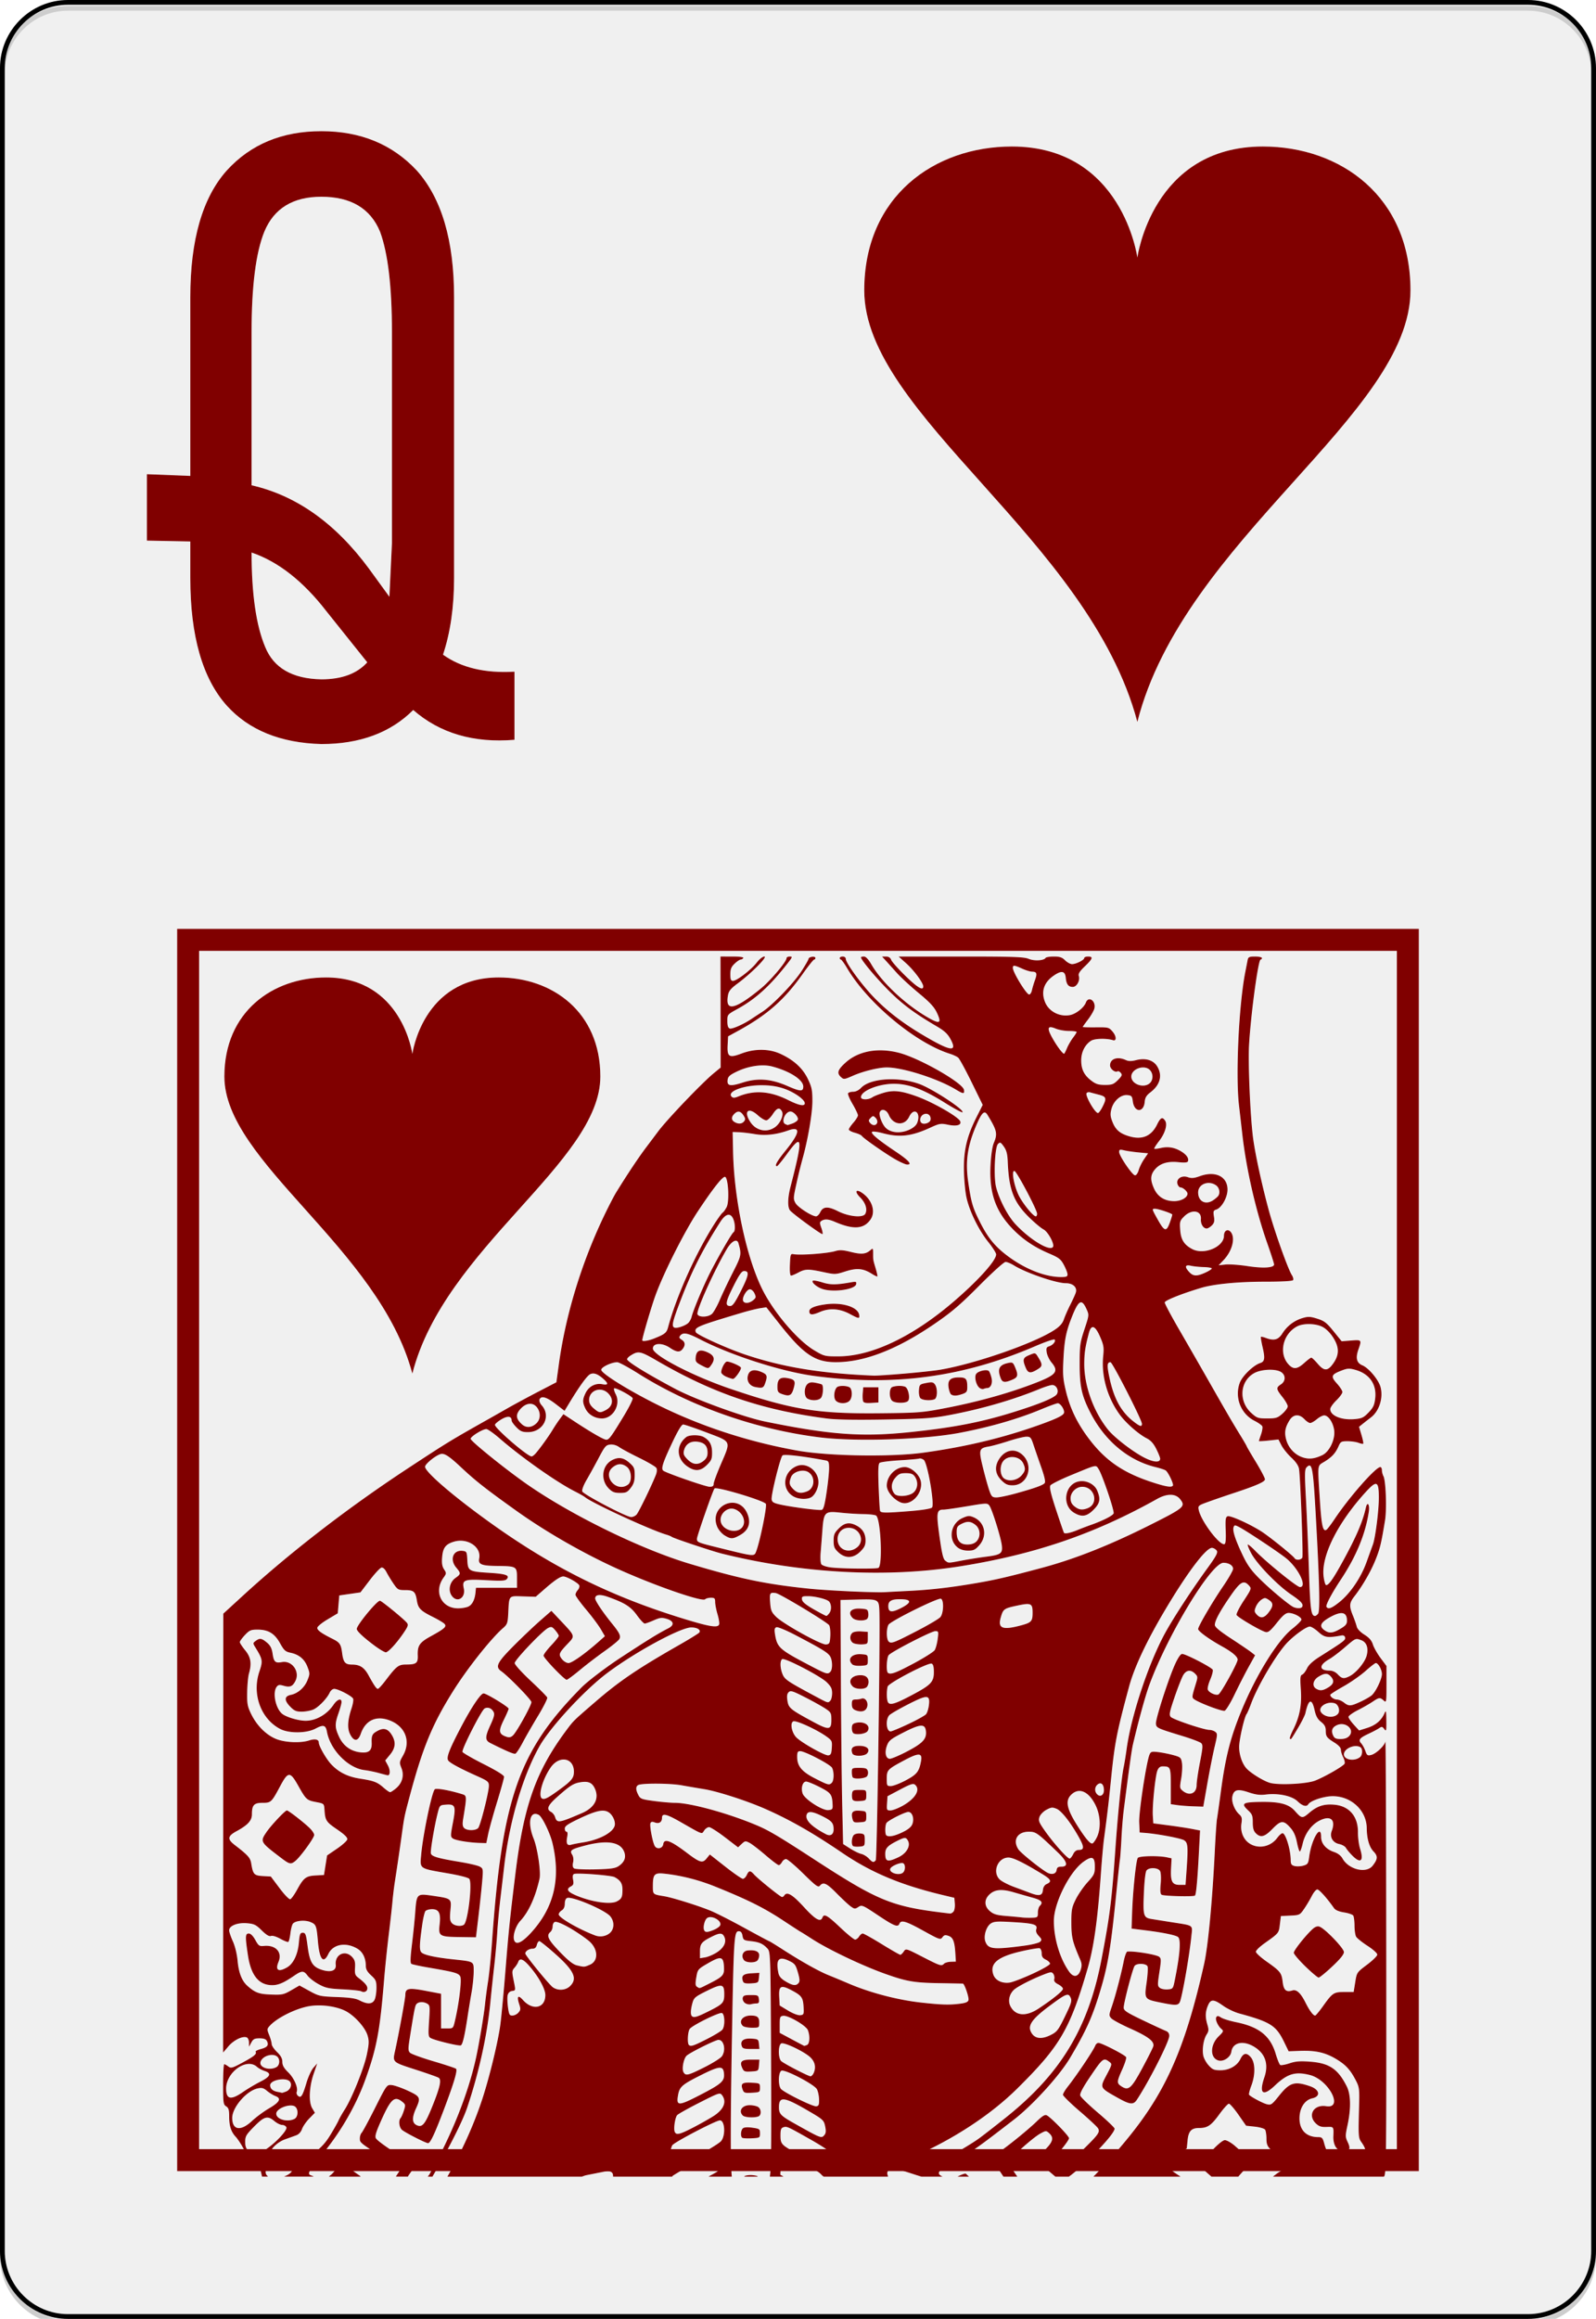 <svg xmlns="http://www.w3.org/2000/svg" xml:space="preserve" width="222.783" height="323.556" viewBox="0 0 167.087 242.667"><defs><filter id="a" width="1.147" height="1.101" x="-.074" y="-.051" style="color-interpolation-filters:sRGB"><feGaussianBlur in="SourceGraphic" result="result3" stdDeviation="4"/><feGaussianBlur in="SourceGraphic" result="result4" stdDeviation="1"/><feBlend in2="result3" mode="darken"/><feComponentTransfer result="result1"><feFuncR tableValues="0 0.2 0.4 0.6 0.8 1 1" type="discrete"/><feFuncG tableValues="0 0.2 0.4 0.6 0.8 1 1" type="discrete"/><feFuncB tableValues="0 0.2 0.4 0.6 0.8 1 1" type="discrete"/></feComponentTransfer><feTurbulence baseFrequency="1" numOctaves="7" result="result0" type="fractalNoise"/><feConvolveMatrix kernelMatrix="-2 0 -2 0 -10 0 -2 0 -2" order="3 3" result="result5"/><feColorMatrix in="result5" result="result4" type="saturate" values="0"/><feComposite in="result1" in2="result4" k1="1.5" k2=".5" k3=".5" operator="arithmetic" result="result2"/><feComposite in2="SourceGraphic" operator="in"/></filter></defs><g style="fill-rule:nonzero;clip-rule:nonzero;stroke:#000;stroke-miterlimit:4"><path d="M166.837 235.548c0 3.777-3.087 6.869-6.871 6.869H7.11c-3.775 0-6.861-3.092-6.861-6.87V7.12C.25 3.343 3.336.25 7.11.25h152.856c3.784 0 6.87 3.093 6.87 6.87z" style="fill:#fff;stroke-width:.5"/></g><path d="M3.676-9C.433-9 0-5.523 0-5.523S-.433-9-3.676-9C-5.946-9-8-7.441-8-4.5-8-.614-1.42 3.294 0 9 1.352 3.299 8-.614 8-4.5 8-7.441 5.946-9 3.676-9" style="fill:maroon;fill-opacity:1" transform="matrix(2.46 0 0 2.303 43.17 123.017)"/><g style="fill:maroon"><path d="m1716.862 639.65.056 36.548.046 36.538-4.48 3.676c-7.737 6.34-30.83 30.493-36.676 38.358a3269 3269 0 0 1-7.805 10.381c-5.244 6.959-12.06 17.19-19.811 29.713-1.472 2.378-5.144 9.487-8.156 15.803-14.843 31.125-25.158 65.064-29.592 97.34l-1.635 11.859-11.97 6.216c-6.585 3.42-15.578 8.265-19.978 10.77s-9.574 5.445-11.499 6.53c-26.283 14.802-27.813 15.728-53.782 32.769-39.762 26.093-78.002 55.59-109.402 84.372l-12.69 11.628-.065 144.435-.055 144.426 3.51-4.11c3.518-4.112 9.282-6.927 12.025-5.875.802.308 1.483 1.814 1.505 3.344l.037 2.78 1.496-2.753c1.238-2.28 2.16-2.743 5.422-2.743 2.736 0 4.204.529 4.83 1.746 1.4 2.721.357 4.128-3.934 5.283-2.174.586-3.747 1.397-3.491 1.81.896 1.45-.977 3.01-8.48 7.057-6.858 3.7-7.747 3.945-9.494 2.623-1.06-.803-2.266-1.47-2.678-1.487-.413-.018-.748 5.933-.748 13.226 0 12.177.158 13.363 1.995 14.51 1.6 1 2.004 2.325 2.004 6.668 0 6.245 1.236 10.101 4.276 13.347 1.178 1.257 3.285 4.39 4.683 6.964s4.392 6.043 6.659 7.712c3.788 2.788 4.263 3.662 5.837 10.788l.176.775h3.944c-.693-.802-1.57-1.399-1.561-2.973.025-4.23 1.483-5.393 7.656-6.078 7.44-.825 9.205-.326 9.994 2.817.65 2.59-1.648 4.669-5.588 6.235h19.59c-1.08-.693-2.482-.884-2.872-1.46-.848-1.249.97-4.192 7.158-11.563 12.962-15.44 23.37-33.276 29.758-51.002 7.438-20.638 9.543-31.91 12.321-66.002.606-7.425 1.96-20.476 3.002-29.001 1.043-8.525 2.152-18.426 2.466-22 .315-3.576.986-9.197 1.496-12.497 1.858-12.017 3.07-20.23 4.572-31.006 1.739-12.48 1.793-12.735 5.062-24.993 8.677-32.545 14.886-47.707 28.475-69.502 9.44-15.141 25.15-35.001 33.296-42.089 2.676-2.329 3.017-3.299 3.334-9.504.626-12.237.067-11.58 9.717-11.277l8.377.258 5.662-4.941c6.8-5.939 10.49-8.43 12.505-8.442 2.24-.012 9.892 4.271 10.511 5.884.296.772-.14 2.158-.98 3.085-.837.926-1.518 2.321-1.505 3.103s3.14 5.128 6.946 9.652 8.158 10.331 9.67 12.912l2.743 4.692-4.442 3.916c-8.915 7.85-17.292 13.752-19.516 13.752-1.264 0-3.194-1.158-4.332-2.604-2.401-3.053-2.05-3.97 3.87-10.17 4.838-5.066 4.873-4.932-4.295-14.657l-6.511-6.918-7.324 6.4c-4.03 3.52-11.949 11.035-17.586 16.7-10.89 10.943-12.245 13.73-8.1 16.634 4.781 3.349 19.858 18.79 19.858 20.338 0 2.179-9.745 19.738-12.174 21.936-1.45 1.312-2.497 1.492-4.507.776-4.832-1.722-5.114-3.703-1.552-10.927 1.776-3.6 3.233-6.955 3.233-7.453 0-1.158-14.606-10.058-16.505-10.058s-8.039 9.182-14.926 22.314c-7.831 14.934-9.769 20.078-8.266 21.945 1.37 1.702 7.836 5.166 18.943 10.15 7.096 3.185 7.75 3.726 7.75 6.392 0 4.109-5.508 25.909-7.002 27.708-1.574 1.898-7.41 1.936-9.282.065-1.085-1.085-1.23-2.566-.619-6.244 2.35-14.115 2.34-15.057-.212-15.867-8.233-2.613-17.387-4.29-18.472-3.39-1.926 1.598-7.822 29.887-8.996 43.142-.832 9.39-1.576 8.87 17.428 12.164 8.132 1.41 13.714 2.856 14.289 3.713 2.05 3.058-.962 28.269-3.602 30.147-1.904 1.354-6.209.781-7.86-1.044-1.321-1.459-1.51-3.089-1.007-8.47.732-7.839.908-7.701-12.155-9.614-9.89-1.448-10.104-1.246-10.982 10.714-.35 4.77-1.31 14.256-2.142 21.077-1.106 9.067-1.216 12.59-.398 13.096.616.381 5.707 1.479 11.315 2.439 17.264 2.956 19.656 3.622 20.836 5.828 1.116 2.084-.73 17.558-3.482 29.232-1.17 4.968-1.197 5.006-5.163 5.006h-3.99v-22.841l-10.27-1.94c-11.1-2.09-13.236-1.663-13.236 2.651 0 2.234-4.017 24.2-6.604 36.095-1.869 8.596-2.536 7.98 14.437 13.485 6.966 2.26 13.298 4.5 14.066 4.978 2.015 1.255.99 6.056-3.888 18.223-4.98 12.422-6.813 14.715-10.465 13.05-3.155-1.437-3.324-4.9-.526-11.064 3.226-7.11 2.886-7.85-5.413-11.684-4.067-1.88-8.848-3.538-10.621-3.685-3.212-.267-3.253-.216-10.89 14.962-4.215 8.379-8.206 15.78-8.876 16.45s-1.203 2.366-1.182 3.768c.042 2.753-.09 2.646 16.191 13.227 5.352 3.477 9.93 6.825 10.17 7.435.17.437-2.252 3.443-2.596 4.415h7.86c.587-1.315 4.96-6.86 4.784-7.316-.327-.853-2.927-2.747-5.772-4.211-7.106-3.655-18.822-11.641-20.052-13.67-.765-1.261-.053-3.829 2.89-10.501 6.863-15.556 9.25-17.78 14.52-13.513 2.089 1.692 2.157 2.102.988 5.755-.691 2.161-1.659 4.354-2.142 4.876-1.486 1.605-.97 6.157.877 7.786 2.031 1.792 15.712 8.765 17.198 8.765 1.477 0 4.35-6.1 10.437-22.176 6.626-17.504 9.083-25.778 7.961-26.803-.467-.427-7.137-2.63-14.824-4.904s-14.643-4.797-15.452-5.607c-1.259-1.259-1.295-2.603-.25-9.245 2.617-16.625 3.4-20.813 4.13-22.26.99-1.967 4.393-2.43 7.139-.96 2.11 1.13 2.167 1.564 1.524 11.518-.607 9.385-.504 10.427 1.154 11.314 2.87 1.536 18.366 5.291 19.71 4.775 1.23-.472 2.563-6.177 4.6-19.654a745 745 0 0 1 2.53-15.36c.766-4.323 1.386-10.457 1.386-13.633 0-6.752.46-6.477-13.587-7.98-11.836-1.266-19.108-2.862-20.809-4.562-1.468-1.469-1.355-5.216.536-18.463.59-4.125 1.526-8.06 2.088-8.747.56-.687 2.52-1.247 4.359-1.247 4.531 0 5.833 2.598 4.997 9.994-.876 7.745-.212 8.161 13.143 8.35l10.769.156 1.727-14.5c.947-7.976 2.023-18.17 2.392-22.648.65-7.876.596-8.177-1.718-9.42-1.314-.707-7.183-2.073-13.032-3.04-14.682-2.424-18.659-3.612-19.063-5.67-.38-1.934 2.29-17.77 4.424-26.221 1.373-5.442 1.435-5.504 5.422-5.8 6.245-.465 6.785.89 4.691 11.812-1.662 8.672-1.667 9.267-.055 10.446 1.729 1.264 10.948 2.758 18.121 2.937l3.907.102 1.238-6.004c.679-3.3 3.3-12.761 5.837-21.03s4.618-15.737 4.618-16.597c0-1.006-4.808-3.994-13.447-8.36-7.397-3.736-13.667-7.354-13.929-8.035-.642-1.674 12.447-27.378 14.538-28.548 2.11-1.181 4.595-.242 5.92 2.235.804 1.502.337 3.427-2.124 8.765-3.554 7.711-3.544 9.958.046 11.748 11.09 5.53 15.438 7.365 16.46 6.973.652-.25 2.803-3.53 4.783-7.296s6.538-11.697 10.132-17.623c3.594-5.925 6.317-11.348 6.05-12.044s-5.193-5.667-10.954-11.046c-5.977-5.582-10.474-10.567-10.474-11.62 0-2.067 18.15-21.151 21.936-23.062 2.175-1.097 2.681-.942 4.747 1.46 1.273 1.48 2.319 3.142 2.319 3.694s-2.256 3.391-5.006 6.299-4.997 5.923-4.997 6.706c0 1.6 13.687 15.886 15.221 15.886.543 0 4.421-2.86 8.627-6.355 4.205-3.494 11.574-9.13 16.366-12.524s9.137-6.933 9.661-7.87c1.15-2.053.21-4.056-4.821-10.251-6.107-7.52-11.056-14.918-11.056-16.533 0-2.542 3.07-2.914 8.414-1.016 11.075 3.933 14.97 6.4 19.054 12.053 2.184 3.022 4.492 5.496 5.126 5.496s3.303-.953 5.93-2.115c4.132-1.828 5.297-1.959 8.627-.961 4.647 1.392 5.128 4.084 1.099 6.142-6.805 3.475-12.883 7.22-31.717 19.534-9.281 6.069-21.476 15.34-25.436 19.341-41.531 41.96-52.371 72.874-59.102 168.56-.62 8.8-1.76 20.042-2.531 24.992s-1.643 11.476-1.94 14.501c-.709 7.232-3.94 26.567-6.022 36.003-5.282 23.95-16.442 51.74-30.82 76.78-.15.258-.747.953-.924 1.246h3.066c8.997-15.42 19.506-35.363 22.915-45.524 7.805-23.262 13.18-47.725 15.267-69.502.606-6.325 1.73-16.897 2.494-23.497s1.66-16.5 1.986-22c.325-5.5 1.26-15.625 2.087-22.5s1.92-16.104 2.42-20.504c3.384-29.738 12.156-59.794 23.21-79.523 7.072-12.62 29.232-36.679 44.297-48.093 18.137-13.741 48.605-30.321 55.722-30.331 3.9-.003 6.45 1.557 5.375 3.297-.348.563-6.363 4.29-13.365 8.285-27.338 15.598-39.22 23.655-55.102 37.36-14.742 12.721-14.396 12.386-19.313 19.008-19.829 26.705-27.86 49.344-33.324 93.996-3.706 30.282-4.456 37.541-6.549 63.499-1.086 13.475-2.582 29.453-3.334 35.503-1.35 10.866-7.168 34.931-11.96 49.497-5.818 17.677-13.688 34.697-22.953 51.03h88.437c1.263-.376 1.836-.73 3.37-1.035 3.3-.654 8.199-1.625 10.89-2.161 5.093-1.014 6.506.315 6.382 3.196h38.801c.406-.272.21-.414.675-.712 9.509-6.089 28.488-15.507 30.479-15.128 1.33.252 1.843 1.475 2.069 4.95.28 4.304.04 4.823-3.5 7.601-.648.508-4.05 2.29-5.69 3.289h15.34c-.804-7.641-1.018-28.897.102-92.528 1.137-64.524 1.424-68.994 4.434-68.994 1.43 0 2.141.837 2.512 2.993.477 2.769.896 3.04 5.505 3.537 5.566.6 8.074 1.735 11.01 4.978 1.943 2.148 1.992 4.007 2.336 82.719.242 55.296-.154 61.97-.822 67.294h9.024l-2.143-1.265.296-6.133c.254-5.3.573-6.165 2.346-6.419 1.127-.161 9.33 3.588 18.232 8.331 6.774 3.61 5.307 3.906 7.712 5.486h42.301c-.092-.32-.188-.945-.268-1.145-1.083-2.734 1.935-4.797 5.7-3.897 5.365 1.283 11.074 3.399 16.606 5.043h13.928c-4.379-2.036-3.542-3.925 7.444-9.985 12.718-7.015 14.168-8.034 39.365-27.44 12.444-9.585 30.144-29.015 37.092-40.722 11.1-18.704 15.13-27.85 20.68-46.883 4.374-15.002 6.38-27.524 9.66-60.46 1.095-10.981 2.203-21.33 2.467-22.998.263-1.668.721-7.989 1.016-14.039.294-6.05.965-14.375 1.496-18.5 3.826-29.731 5.255-39.923 6.086-43.456 3.787-16.085 8.265-32.309 10.853-39.327 12.308-33.381 40.77-80.216 48.748-80.216 3.521 0 6.336 1.764 6.336 3.971 0 1.045-2.874 6.103-6.382 11.24-7.282 10.667-16.625 26.623-16.625 28.402 0 1.439 7.253 6.714 15.507 11.287 6.95 3.85 10.493 6.852 10.493 8.876 0 2.273-11.086 22.32-12.681 22.933-1.891.725-6.208-1.278-6.955-3.224-.323-.84.396-3.81 1.598-6.603 1.2-2.793 1.942-5.693 1.653-6.447-.599-1.56-17.74-10.437-20.153-10.437-.985 0-2.734 2.538-4.628 6.715-4.396 9.696-12.97 36.341-12.625 39.244.325 2.748.731 2.93 17.798 8.155 5.775 1.768 11.15 3.814 11.951 4.545 1.273 1.16 1.18 2.759-.748 12.653-1.214 6.23-2.207 12.967-2.207 14.972 0 5.468-4.62 7.463-9.024 3.898-2.141-1.734-2.191-2.114-1.127-8.248.614-3.538.837-8.129.499-10.197-.577-3.529-.925-3.84-5.727-5.154-2.814-.77-7.273-1.661-9.9-1.976-4.273-.513-4.877-.336-5.736 1.662-2.03 4.723-7.073 37.807-6.78 44.49l.296 6.743 3.5.268c8.25.631 23.678 3.535 25.75 4.849 2.537 1.608 2.738 4.175 1.599 20.227l-.647 9.153h-3.814c-4.994 0-6.163-2.204-5.727-10.834l.342-6.64-3.002-.647c-5.602-1.199-18.195-.957-19.211.37-1.168 1.524-3.246 21.391-3.75 35.882l-.37 10.63 9.163 1.146c11.403 1.418 19.783 3.134 21.418 4.387 2.072 1.586 1.318 11.53-2.17 28.706-1.078 5.309-1.238 5.516-4.6 5.8-1.915.162-4.245-.295-5.181-1.007-1.565-1.19-1.596-2.01-.323-10.289 1.223-7.957 1.214-9.14-.13-10.178-1.924-1.487-16.508-3.878-20.957-3.436-.612.06-1.684 2.926-2.373 6.364-1.769 8.825-5.57 23.237-7.906 29.971-1.865 5.373-1.88 5.83-.296 7.592.927 1.032 6.468 4.013 12.312 6.632 12.245 5.488 16.285 8.629 15.313 11.887-.356 1.193-3.637 7.694-7.287 14.454-7.161 13.264-8.998 14.859-13.66 11.804-3.178-2.082-3.136-2.973.545-11.176 1.671-3.724 2.826-7.324 2.567-7.998-.534-1.392-16.087-9.421-18.25-9.421-.779 0-1.718.792-2.078 1.755-1.146 3.06-12.228 19.603-18.085 26.997-1.757 2.22-3.187 4.648-3.186 5.394s4.99 5.637 11.092 10.862 11.52 10.287 12.035 11.25c1.378 2.572.239 4.098-11.545 15.562-8.752 8.515-11.054 10.264-13.226 10.003-1.447-.174-3.27-1.281-4.046-2.457-1.309-1.984-1.01-2.604 4.138-8.673 3.051-3.596 5.542-7.18 5.542-7.961 0-1.438-11.519-13.323-14.566-15.028-1.278-.715-2.803.194-6.788 4.027-5.685 5.47-17.536 15.117-24.928 20.302-2.631 1.844-4.593 3.833-4.37 4.414.208.539 3.66 5.864 7.473 11.582h9.125c-1.686-2.604-5.939-8.346-5.939-9.199 0-1.97 15.92-16.393 21.29-19.285 3.51-1.89 3.654-1.891 5.652-.083 3.235 2.927 2.504 5.67-2.946 11.037-2.75 2.709-4.997 5.41-4.997 5.995 0 1.266 7.209 7.538 12.016 11.535h8.83c8.712-5.952 30.147-27.694 30.147-31.596 0-.65-4.95-5.384-11-10.52s-11.262-10.185-11.592-11.222c-.413-1.303 1.505-5.022 6.225-12.035 8.56-12.716 9.06-13.107 12.931-10.187 1.891 1.426 1.842 1.645-1.856 8.672-4.483 8.519-4.609 8.248 7.019 14.797 8.485 4.778 10.614 5.006 13.005 1.376 8.133-12.353 21.27-38.272 21.27-41.96 0-1.6-.782-2.697-2.336-3.288-1.286-.489-8.035-3.614-15-6.946-10.796-5.163-12.663-6.396-12.663-8.358 0-3.253 5.966-25.998 7.214-27.505 1.56-1.886 7.721-1.592 8.488.406.35.913.069 5.687-.628 10.612-1.543 10.903-1.492 10.984 9.134 13.152 9.798 2 11.509 1.982 12.663-.175 1.48-2.766 6.3-30.051 7.666-43.4.792-7.748 1.924-6.933-13.032-9.292-5.5-.868-11.42-1.814-13.152-2.097-5.351-.873-5.708-2.07-5.08-17.04.346-8.263 1.037-14.085 1.773-14.972 1.785-2.151 7.664-1.864 8.894.434.577 1.077.752 4.658.407 8.359-.432 4.628-.258 6.693.628 7.24 1.428.884 20.664 1.38 21.899.564.841-.556 1.729-10.538 2.78-31.2l.6-11.656-5.375-1.034c-2.956-.571-9.878-1.627-15.378-2.346l-10.003-1.312-.333-4.996c-.419-6.283 1.587-26.086 3.011-29.75.736-1.891 1.782-2.752 3.362-2.752 5.308 0 5.459.369 5.459 13.05v11.832l4.258.591c2.337.327 7.143.694 10.686.813l6.447.212 2.724-15.498c1.5-8.525 3.646-19.32 4.766-23.995 1.882-7.858 1.91-8.598.388-9.754-.905-.687-2.608-1.247-3.787-1.247-3.635 0-24.149-6.903-25.556-8.599-1.127-1.357-.729-3.348 2.623-13.133 2.174-6.347 4.735-12.833 5.69-14.409 2.03-3.353 4.94-3.686 7.73-.896 1.847 1.847 1.876 2.25.49 6.752-2.529 8.21-2.616 8.903-1.266 9.957 3.032 2.364 18.693 8.313 20.283 7.702.934-.358 3.882-5.208 6.548-10.769 2.667-5.56 6.788-13.629 9.162-17.927l4.323-7.814-2.503-1.976c-1.375-1.088-7.341-5.139-13.254-9.006-7.636-4.994-10.75-7.6-10.75-8.996 0-2.82 3.393-9.097 10.344-19.137 6.478-9.358 8.69-10.589 12.145-6.77 1.742 1.925 1.638 2.213-3.463 9.984-2.89 4.4-5.016 8.609-4.73 9.356.569 1.481 15.748 10.404 19.157 11.26 1.671.419 3.188-.825 7.36-6.032 3.966-4.948 5.865-6.548 7.768-6.548 3.273 0 8.424 2.676 8.424 4.378 0 .73-2.65 3.407-5.884 5.948-9.806 7.704-23.93 30.459-33.712 54.317-7.142 17.422-10.38 30.12-13.355 52.36-1.14 8.525-2.32 16.85-2.623 18.5s-.962 11.318-1.46 21.493c-1.6 32.705-4.413 62.355-7.019 74-10.791 48.217-21.93 76.135-40.953 102.631-8.745 12.182-20.576 25.744-31.948 37.398h57.375l-2.928-1.968c-3.956-2.656-6.991-5.418-6.991-6.354 0-.975 2.872-3.43 6.991-5.958l7.001-4.294.545-5.33c.614-6.09 2.505-8.118 7.583-8.118 5.54 0 7.933-1.616 13.254-8.931 2.83-3.892 5.7-7.067 6.382-7.057s3.509 3.272 6.28 7.25l5.044 7.232 5.818.628c3.227.35 6.216 1.246 6.697 2.005.477.753.876 3.431.886 5.948.018 5.272 1.248 6.711 10.262 12.007 3.162 1.858 5.754 3.854 5.754 4.433 0 .58-2.95 2.755-6.558 4.83-2.838 1.633-3.69 2.558-5.2 3.677h73.04c1.54-.994 1.705-8.176 1.579-142.745-.075-80.18-.317-144.834-.545-143.677-.552 2.805-6.164 8.097-9.44 8.903-2.3.566-2.771.244-3.768-2.614-.625-1.794-1.852-4.051-2.724-5.015-2.111-2.332-1.185-3.524 4.96-6.41 2.836-1.332 5.969-2.993 6.964-3.694 1.528-1.077 2.033-.975 3.25.665 1.299 1.748 1.431 1.206 1.358-5.496-.072-6.655-.211-7.154-1.284-4.738-2.047 4.613-5.778 7.738-11.323 9.486l-5.33 1.68-3.49-3.814c-1.92-2.096-3.492-4.396-3.492-5.117 0-.72 2.757-2.713 6.124-4.424 3.367-1.71 7.749-4.21 9.735-5.56 4.271-2.902 4.912-2.978 7.315-.803 1.762 1.594 1.828 1.215 1.828-10.539v-12.2l-3.879-5.21c-2.133-2.864-4.408-6.879-5.061-8.922-.854-2.67-2.442-4.491-5.625-6.493-2.681-1.686-4.66-3.779-5.015-5.292-.324-1.375-1.449-4.61-2.503-7.186-2.578-6.3-2.429-8.38.933-12.672 5.305-6.773 10.978-16.6 14.057-24.374 2.905-7.335 3.638-10.413 6.16-25.769 1.193-7.257.51-26.054-1.052-28.974-.556-1.04-1.016-2.817-1.016-3.953s-.47-2.069-1.044-2.069c-3.04 0-20.33 19.626-29.953 33.998-2.394 3.576-4.84 6.821-5.43 7.214-2.439 1.619-3.351-2.445-4.443-19.71-1.53-24.194-1.797-22.063 3.122-25.104 4.912-3.037 7.233-5.592 9.226-10.15 1.3-2.973 1.8-3.251 5.902-3.251 2.468 0 5.708.469 7.195 1.034s2.895.827 3.131.591-.292-2.83-1.173-5.772l-1.598-5.348 2.503-2.004c1.379-1.1 3.81-3 5.404-4.221 5.417-4.15 8.154-12.862 6.253-19.923-1.295-4.807-7.792-12.576-11.97-14.306-3.736-1.548-4.569-4.757-2.651-10.262 2.29-6.573 2.261-6.611-4.72-6.059l-6.253.49-5.329-6.576c-4.548-5.62-6.118-6.837-10.714-8.285-4.607-1.452-6-1.51-9.67-.425-5.512 1.629-10.22 5.212-13.337 10.15-2.67 4.23-5.536 4.98-11.028 2.891-1.487-.565-2.876-.856-3.085-.646s.308 3.328 1.145 6.936c1.662 7.166 1.327 9.342-1.57 10.262-4.448 1.411-11.722 8.401-13.448 12.92-3.641 9.536.558 20.506 9.597 25.086 2.58 1.308 4.925 2.983 5.209 3.722.283.74-.112 3.119-.868 5.293-.757 2.174-1.376 4.12-1.386 4.322-.008.202 2.885.056 6.429-.323l6.437-.693 1.958 3.824c1.076 2.103 4.004 5.745 6.512 8.09 3.032 2.838 4.736 5.35 5.08 7.5.874 5.475 2.805 56.662 2.198 58.244-.644 1.678-4.183 2.016-5.126.49-1.105-1.788-16.867-14.478-22-17.716-7.94-5.007-20.344-10.563-22.094-9.892-1.332.512-1.542 2.056-1.256 9.264.235 5.92-.021 8.777-.812 9.052-3.182 1.104-15.5-15.243-16.949-22.49-.56-2.803-.378-2.956 6.761-5.514a753 753 0 0 1 15.341-5.265c15.607-5.136 21.502-7.697 21.502-9.347-.002-.875-2.706-6.026-6.003-11.443-3.299-5.418-5.995-10.032-5.995-10.262s-1.868-3.455-4.147-7.158c-5.278-8.576-8.221-13.62-20.827-35.725a6533 6533 0 0 0-19.646-34.174c-5.16-8.895-9.383-16.834-9.383-17.64 0-1.315 10.952-5.709 24.004-9.625 8.338-2.502 24.3-4.049 41.692-4.055 11.553-.003 18.423-.39 18.833-1.053.355-.574-.017-2.063-.832-3.306-2.5-3.816-11.286-28.431-15.045-42.154-4.637-16.925-9.182-37.823-10.539-48.499-1.844-14.51-3.303-48.936-2.586-60.995 1.22-20.51 6.04-55.999 7.602-55.999.483 0 .877-.457.877-1.007s-2.015-.997-4.48-.997c-3.851 0-4.55.32-4.922 2.253a1925 1925 0 0 1-1.515 7.75c-4.258 21.48-6.493 67.986-4.212 87.66.628 5.41 1.621 14.115 2.217 19.34 2.622 23.004 8.908 50.398 16.496 71.913 2.427 6.881 4.414 13.069 4.414 13.752 0 2.228-7.116 2.67-17.447 1.09-5.527-.845-12.08-1.315-14.556-1.043l-4.498.498 3.196-3.362c5.63-5.904 7.9-14.291 4.95-18.324-1.915-2.62-4.645-1.296-4.645 2.254 0 7.3-13.066 12.835-20.8 8.81-5.39-2.803-7.546-6.178-8.008-12.56-.402-5.557-.227-6.146 2.614-8.987 4.938-4.938 11.448-3.948 11.019 1.68-.251 3.294 1.55 6.272 3.796 6.272.758 0 2.284-.898 3.39-2.004 1.602-1.603 1.88-2.802 1.385-5.902-.541-3.383-.338-3.969 1.533-4.563 3.549-1.126 7.407-7.975 7.407-13.143 0-8.614-7.978-12.508-18.13-8.857-3.923 1.41-5.558 1.547-8.035.683-4.058-1.414-7.826 1.159-6.734 4.6.382 1.203 1.311 2.189 2.06 2.189 1.547 0 4.498 2.674 4.498 4.073 0 2.583-4.164 4.927-8.747 4.923-6.264-.005-10.819-2.841-13.281-8.266-2.595-5.716-2.451-9.006.563-12.59 3.367-4 8.37-5.543 15.545-4.793 4.118.43 5.902.256 6.216-.619.7-1.948-.998-4.384-4.526-6.502-4.315-2.59-8.526-3.293-13.3-2.217-2.151.486-4.097.687-4.332.453s1.2-2.518 3.196-5.08c3.847-4.938 5.586-10.704 3.99-13.235-1.788-2.834-3.085-2.253-5.32 2.364-3.727 7.7-9.831 10.31-18.279 7.832-6.349-1.862-9.168-4.322-11.277-9.845-1.296-3.394-1.395-4.981-.508-8.276 1.435-5.329 6.2-9.438 10.456-9.024 2.794.273 3.162.701 3.61 4.203.941 7.332 7.186 7.54 7.805.259.238-2.796 1.13-4.27 3.815-6.318 6.396-4.878 8.018-11.137 4.424-17.031-2.527-4.145-7.655-5.69-13.78-4.147-3.226.812-5.04.807-6.872-.028-5.556-2.531-10.39-.89-10.39 3.528 0 2.279 3.289 4.896 4.904 3.898.476-.295 1.445.155 2.152 1.006 1.083 1.306.788 2.048-1.903 4.739-2.786 2.786-3.87 3.195-8.506 3.195-4.275 0-6.02-.542-8.978-2.798-4.767-3.637-6.678-7.467-6.668-13.402.004-5.373 2.432-10.226 6.419-12.838 2.36-1.547 10.08-1.765 14.519-.407 2.468.756 2.276-2.686-.314-5.689-2.378-2.757-2.792-2.863-11.046-2.77-4.72.052-8.58-.056-8.58-.241s1.575-2.4 3.5-4.923c1.925-2.522 3.79-5.75 4.147-7.167 1.244-4.96-3.812-8.597-5.56-4-1.288 3.387-6.533 7.54-10.456 8.276-7.043 1.322-14.152-2.477-16.57-8.857-2.566-6.774-.565-12.682 5.792-17.087 5.175-3.587 7.544-3.173 7.98 1.404.407 4.282 1.727 5.994 4.627 5.994 2.603 0 4.921-4.203 3.972-7.195-.468-1.472.533-3.07 3.971-6.364 5.21-4.992 5.683-6.437 2.097-6.437-1.375 0-2.503.443-2.503.979 0 1.313-5.392 4.018-7.999 4.018-1.152 0-3.215-1.12-4.59-2.494-1.986-1.986-3.51-2.503-7.398-2.503-2.693 0-5.14.399-5.44.887-1.13 1.828-7.438 2.193-11.14.646-3.1-1.296-10.075-1.533-44.665-1.533h-40.98l5.024 4.516c5.17 4.65 11.185 12.804 11.185 15.157 0 3.053-3.737.848-11.721-6.918-4.665-4.538-8.877-9.264-9.356-10.502-.593-1.529-1.696-2.253-3.455-2.253h-2.586l2.494 2.752a2490 2490 0 0 1 7.223 8.026c2.601 2.903 9.085 8.874 14.408 13.273 7.459 6.163 10.213 9.145 12.016 12.995 3.352 7.157 1.856 7.72-6.834 2.568-14.74-8.74-29.742-22.973-36.428-34.553-1.909-3.306-3.587-5.061-4.84-5.061-1.054 0-1.92.246-1.92.545 0 1.63 9.621 13.194 17.945 21.566 9.123 9.177 17.14 15.16 31.865 23.792 5.152 3.021 7.261 4.972 9.162 8.488 4.817 8.914-.068 8.11-18.879-3.112-13.233-7.895-23.44-15.825-32.123-24.956-8.004-8.417-17.964-22.132-17.964-24.735 0-.92-.845-1.588-2.005-1.588-1.1 0-1.995.447-1.995.997s.346 1.007.767 1.007 2.288 2.582 4.156 5.745c13.56 22.95 44.966 49.089 67.572 56.239 2.2.696 4.688 1.861 5.532 2.595s4.82 8.026 8.83 16.2l7.287 14.861-4.026 7.99c-6.332 12.555-8.541 21.806-8.34 34.866.092 6.05.828 14.103 1.634 17.89 1.936 9.094 8.039 21.585 14.427 29.528 2.837 3.528 5.154 7.188 5.154 8.137 0 4.132-12.114 17.529-28.494 31.505-26.777 22.848-53.624 35.539-75.293 35.596-9.07.024-9.444-.066-15.997-3.972-10.888-6.488-26.382-24.614-34.007-39.78-10.602-21.086-18.748-59.212-19.424-90.902l-.286-13.004 4.008.13c2.2.066 6.918.619 10.493 1.227 6.93 1.18 14.257.378 22.185-2.42 8.276-2.92 7.716 1.522-1.644 13.07-5.94 7.327-7.747 10.583-5.791 10.446.412-.029 3.353-3.628 6.53-7.999 10.288-14.157 10.668-10.66 2.346 21.548-1.998 7.73-2.047 13.932-.12 15.859 3.191 3.191 20.632 15.84 21.141 15.332.295-.296-.054-2.17-.776-4.166-1.12-3.099-1.098-3.768.157-4.562 2.136-1.351 4.548-1.173 8.756.646 12.233 5.289 19.142 4.825 23.525-1.58 3.559-5.2.91-13.216-5.828-17.631-3.985-2.61-4.72-.573-1.1 3.048 3.649 3.648 5.01 7.966 3.436 10.908-1.491 2.787-10.845 1.88-18.01-1.746-6.563-3.32-9.793-3.137-11.6.647-.723 1.512-1.968 2.743-2.772 2.743-2.752 0-11.955-5.92-13.54-8.71-1.457-2.566-1.436-3.466.277-11.287 1.807-8.247 2.515-11.105 4.785-19.497 3.333-12.326 6.05-28.611 6.05-36.252 0-7.312-.41-9.308-2.947-14.611-3.387-7.078-9.13-12.375-17.826-16.45-7.639-3.58-17.023-3.69-25.981-.305-8.102 3.062-9.464 2.184-9.042-5.782l.295-5.569 6.493-3.556c19.225-10.524 30.495-20.423 42.468-37.314 3.768-5.316 7.23-9.66 7.694-9.66s.84-.484.84-1.072-1.007-.924-2.244-.748c-1.238.175-2.262.761-2.272 1.311s-2.1 4.212-4.646 8.128c-5.265 8.099-19.133 22.482-25.833 26.794a472 472 0 0 0-7.048 4.618c-5.244 3.549-12.898 6.921-14.399 6.345-1.072-.411-1.551-1.927-1.551-4.895 0-4.265.047-4.337 6.557-7.915 12.209-6.711 21.542-15.21 33.297-30.323 3.046-3.916 3.148-4.248 1.228-4.248-1.146 0-2.087.47-2.087 1.044 0 2.311-10.543 14.794-16.884 19.987-17.292 14.16-23.745 15.452-21.659 4.331.505-2.69 1.89-4.366 6.355-7.656 8.869-6.539 19.957-17.706 17.576-17.706-1.103 0-3.28 1.724-4.978 3.934-3.625 4.716-13.154 12.063-15.637 12.063-1.428 0-1.773-.848-1.773-4.313 0-3.42.583-4.861 2.807-6.992 1.543-1.478 3.31-2.688 3.935-2.688s1.415-.457 1.755-1.007c.392-.634-2.235-.997-7.186-.997zm192.5 7.473c0-1.934.93-1.857 6.142.508 2.398 1.088 5.343 1.983 6.548 1.995 3.086.03 3.463 1.18 1.848 5.634-.776 2.138-1.666 5.128-1.986 6.64-.32 1.513-1.143 2.754-1.82 2.753-1.786-.003-10.732-14.615-10.732-17.53m23.69 39.697c.36-.984 1.87-.836 4.6.305 2.005.837 5.915 1.524 8.682 1.524s5.034.295 5.034.655-1.086 2.078-2.41 3.815c-1.326 1.737-3.107 4.816-3.954 6.844-.847 2.027-1.704 3.685-1.912 3.685-.969 0-4.731-5.047-7.693-10.326-1.907-3.399-2.705-5.519-2.346-6.502m-118.223 15.22c-5.991 1.088-11.319 3.57-15.535 7.361-5.309 4.773-6.006 6.965-3.057 9.633 1.771 1.604 2.194 1.557 7.657-.858 6.816-3.015 17.024-5.524 22.453-5.524 10.63 0 33.525 7.323 45.515 14.556 4.957 2.99 5.724 3.024 5.32.24-.667-4.605-29.296-20.935-42.819-24.42-6.885-1.774-13.543-2.076-19.534-.988m-75.164 9.642c4.085-.597 7.994-.515 11.204.333 11.712 3.094 20.495 8.76 20.495 13.217 0 3.436-1.886 3.366-10.502-.397-10.777-4.707-19.597-5.368-29.454-2.198-8.122 2.611-10.32 2.23-9.864-1.728.257-2.236 1.374-3.266 5.893-5.458a42.6 42.6 0 0 1 12.228-3.769m252.535 1.469c2.64-.892 5.721-.645 7.509 1.33 2.186 2.415 2.101 6.455-.176 8.516-3.995 3.615-12.173.69-12.173-4.35 0-2.58 2.2-4.604 4.84-5.496m-166.759 7.426c-7.05.496-13.1 2.398-16.07 5.56-1.417 1.508-3.456 2.512-5.117 2.512-1.522 0-3.044.444-3.38.989-.338.544.982 3.721 2.936 7.056 1.955 3.334 3.556 6.696 3.556 7.472s-1.351 2.951-3.001 4.83-3.002 3.905-3.002 4.498 1.785 1.557 3.962 2.143 4.24 1.525 4.581 2.078c.932 1.508 15.968 11.984 22.36 15.582 3.08 1.733 6.39 3.196 7.353 3.25 3.837.219 1.279-2.692-7.518-8.58-11.408-7.634-16.478-11.877-15.452-12.92.43-.44 3.657-.03 7.167.904 10.9 2.905 18.83 1.992 30.876-3.537 6.38-2.928 7.16-3.06 11.998-2.06 5.674 1.174 8.974.25 8.017-2.244-1.12-2.917-17.748-12.46-28.54-16.376-10.145-3.681-15.351-4.27-21.63-2.457-3.121.902-6.563 2.25-7.648 3.002-2.64 1.83-7.528 1.795-7.528-.055 0-4.287 12.189-9.06 22.5-8.812 9.504.23 18.873 3.791 32.621 12.405 6.104 3.823 11.372 6.676 11.703 6.345 1.543-1.543-20.183-15.729-28.641-18.703-6.997-2.461-15.052-3.378-22.103-2.882m-81.573 3.777c5.614 0 10.068.653 14.575 2.153 6.755 2.247 13.918 7.25 13.918 9.716 0 2.209-3.798 1.476-11-2.124-11.815-5.907-22.248-6.653-32.733-2.346-2.473 1.016-3.51 1.052-4.405.157-3.349-3.349 7.591-7.556 19.645-7.556m216.329 4.692c.916.265 3.582.976 5.92 1.58 4.86 1.256 5.152 2.327 2.226 8.063-1.111 2.178-2.427 3.962-2.928 3.962-1.992 0-8.542-11.398-7.509-13.069.344-.556 1.374-.8 2.29-.536m-205.458 10.797c.982-.29 1.816.3 2.595 1.755 1.286 2.404-1.005 7.714-4.424 10.252-5.3 3.935-12.453 2.575-16.265-3.094-4.854-7.22-1.573-10.406 4.794-4.655 2.234 2.019 4.82 3.522 5.745 3.344s2.77-2 4.1-4.055c1.348-2.082 2.472-3.257 3.455-3.547m69.816.85c1.18.342 2.411 1.463 3.14 3.205 2.852 6.823 10.395 7.489 13.402 1.182 3.074-6.447 7.908-2.871 5.32 3.935-.668 1.755-2.555 3.412-5.293 4.655-6.001 2.724-12.737 1.984-15.923-1.755-2.218-2.603-4.15-8.004-3.482-9.744.529-1.378 1.656-1.82 2.836-1.478m-61.624.96c2.129 0 5.47 3.736 4.83 5.404-.306.799-1.941 1.933-3.63 2.521-1.687.589-3.112 1.041-3.167.998-.055-.044-.661-.314-1.348-.591-3.06-1.235-.236-8.331 3.315-8.331m-33.85.112c.99.153 1.938.951 2.881 2.392 1.323 2.018 1.398 2.794.398 3.999-1.43 1.723-3.735 1.877-6.244.416-2.17-1.265-2.245-3.288-.185-5.348 1.121-1.12 2.16-1.613 3.15-1.46m160.782.896c1.009-.742 1.875-.309 2.78 1.172 6.314 10.328 6.779 12.393 4.148 18.602-.942 2.223-1.803 8.136-2.134 14.713-.88 17.5 3.066 29.375 13.503 40.648 6.863 7.413 14.817 12.919 24.845 17.198 6.708 2.863 7.892 3.772 9.985 7.685 1.306 2.441 2.373 5.235 2.373 6.206 0 1.449-.85 1.754-4.747 1.7-10.362-.144-23.398-5.354-34.756-13.9-8.416-6.335-12.978-11.97-18.306-22.574-4.643-9.241-5.586-12.448-7.546-25.74-2.126-14.425-.476-24.967 6.244-39.836 1.453-3.216 2.603-5.133 3.611-5.874m-39.438.95c2.624-1.404 5.167.452 4.738 3.455-.3 2.101-4.572 3.482-6.086 1.967-1.405-1.404-.678-4.337 1.348-5.421m-31.421 2.245c.9.9 1.358 2.347 1.025 3.214-.772 2.013-3.052 2.026-4.71.028-1.063-1.28-.996-1.84.378-3.214 1.541-1.541 1.791-1.543 3.307-.028m80.557 17.17c1.393-1.393 1.775-1.23 3.861 1.7 1.752 2.46 2.375 4.848 2.577 9.836.754 18.614 3.908 26.793 14.224 36.89 3.54 3.465 7.745 6.975 9.347 7.804 2.945 1.523 7.362 9.656 6.234 11.48-2.012 3.256-15.213-4.734-24.78-15-5.03-5.395-10.646-16.178-12.719-24.41-1.685-6.693-.818-26.225 1.256-28.3m83.052 4.156c1.787.43 6.074 1.05 9.522 1.377l6.272.59-2.633 3.861c-1.447 2.124-3.05 5.387-3.565 7.25-.515 1.865-1.586 3.39-2.374 3.39-1.768 0-10.473-12.766-10.473-15.36 0-1.62.457-1.778 3.25-1.108m-72.144 13.642c1.603.503 14.79 25.435 14.852 28.078.023.963-.351 1.746-.831 1.746-1.787 0-8.874-8.77-11.398-14.104-3.161-6.683-4.78-16.397-2.623-15.72m-190.717 3.824c2.194 0 3.134 16.086 1.164 19.895-.848 1.64-2.02 3.28-2.614 3.648-.594.367-3.006 3.66-5.348 7.315-12.28 19.165-25.072 47.638-30.562 68.024-1.03 3.827-2.028 4.631-9.402 7.574-3.646 1.454-7.63 2.048-7.63 1.136 0-1.779 5.833-21.66 8.636-29.436 5.335-14.797 19.218-42.304 28.088-55.657 9.75-14.678 15.893-22.499 17.668-22.499m315.645 4.563c2.326-.923 5.266-.736 7.74.997 2.189 1.533 2.898 4.93 1.46 7.001-.405.582-1.846 1.822-3.206 2.752-5.039 3.45-10.03.922-10.03-5.08 0-2.714 1.71-4.748 4.036-5.67m-32.474 16.44c2.246 0 11.443 3.107 11.425 3.86-.008.35-.605 2.345-1.33 4.425-2.518 7.23-3.69 7.012-8.451-1.524-3.686-6.609-3.731-6.761-1.644-6.761m-281.37 4.045c1.46-.377 2.712.447 3.649 2.503 1.387 3.045 1.531 8.112.249 8.904-1.113.688-8.83 13.94-14.87 25.547-4.496 8.638-11.534 25.308-12.737 30.175-.364 1.472-1.405 3.322-2.318 4.11-2.104 1.814-7.275 3.547-8.913 2.983-2.102-.724-1.447-3.77 3.695-17.216 7.792-20.378 14.458-33.602 26.369-52.304 1.752-2.752 3.417-4.325 4.876-4.702m4.147 17.318c1.407-.699 2.536-.317 3.002 1.33 2.095 7.41 1.958 8.14-3.62 19.091-3.003 5.893-6.907 14.089-8.673 18.214s-4.122 8.292-5.237 9.255c-2.587 2.232-8.642 2.33-9.476.157-.91-2.37 10.97-28.715 19.35-42.912 1.569-2.659 3.248-4.436 4.654-5.135m89.914 5.865c-3.027 2.658-5.974 2.934-12.847 1.21-5.257-1.318-7.428-1.438-10.28-.582-5.23 1.571-23.088 2.878-27.625 2.023-1.83-.345-2.022.237-2.291 6.872-.185 4.572.097 7.25.757 7.25.577 0 2.723-.904 4.775-2.004 4.541-2.434 6.524-2.467 16.542-.314 7.643 1.642 7.973 1.633 14.52-.462 7.48-2.394 11.692-2.004 17.41 1.616 1.782 1.129 3.394 1.889 3.583 1.7s-.307-2.524-1.099-5.191c-1.76-5.932-1.69-5.545-1.69-10.003 0-3.4-.127-3.544-1.755-2.115m88.953 7.768c1.013 0 3.518 1.039 5.57 2.309 7.938 4.912 27.726 11.693 34.127 11.693 4.72 0 7.634 2.75 6.549 6.179-.405 1.277-2.036 4.876-3.62 7.998-1.586 3.122-3.468 7.401-4.185 9.504-.942 2.763-2.665 4.717-6.197 7.057-13.217 8.752-52.415 22.383-75.45 26.24-3.575.598-14.147 1.744-23.497 2.54-9.35.794-18.346 1.39-19.996 1.32-35.023-1.462-59.739-5.5-84.566-13.808-11.92-3.988-32.018-13.081-32.669-14.778-1.214-3.164.822-4.024 30.23-12.792 4.4-1.312 9.844-2.667 12.09-3.01l4.083-.629 8.737 11.065c15.805 20.007 23.337 25.098 37.093 25.085 18.844-.018 40.453-8.431 65.114-25.353 11.204-7.687 16.868-12.525 29.316-25.067 8.777-8.843 16.224-15.553 17.271-15.553m122.047 2.512c1.787.405 5.61.798 8.497.868s5.255.484 5.255.924-1.91 1.663-4.248 2.724c-5.59 2.537-7.943 2.46-10.576-.341-3.26-3.471-2.854-5.064 1.072-4.175m-294.208 3.491c3.586 0 3.188 2.583-1.986 12.894-3.918 7.808-5.532 10.104-7.093 10.104-3.587 0-3.189-2.573 1.985-12.884 3.919-7.809 5.532-10.114 7.094-10.114m45.248 6.382c-1.003 1.003 2.35 3.963 5.994 5.293 6.998 2.553 21.873.541 22.555-3.048.314-1.654-.091-1.788-3.492-1.192-9.777 1.713-13.463 1.716-18.86.019-3.042-.957-5.83-1.439-6.197-1.072m-41.424 5.616c1.004 0 2.37 1.216 3.057 2.725 1.103 2.422.997 2.929-.952 4.507-2.632 2.131-5.83 2.304-6.576.36-.818-2.132 2.397-7.592 4.47-7.592m217.307 8.783c1.452-.754 2.758.737 4.341 4.25 1.752 3.883 1.741 3.963-1.376 13.364-2.89 8.714-3.14 10.519-3.14 22.868 0 14.829 1.378 20.965 7.222 32.235 9.573 18.455 24.912 31.198 42.782 35.54 3.025.735 6.032 1.728 6.678 2.208 1.68 1.247 5.333 8.926 4.72 9.92-.853 1.379-4.452.82-13.402-2.088-19.547-6.351-31.24-14.436-42.31-29.25-7.422-9.932-12.007-19.496-14.714-30.693-1.97-8.15-2.183-10.95-1.644-21.501.634-12.402 1.758-17.945 5.616-27.635 2.177-5.467 3.776-8.463 5.227-9.218m-167.636 1.146c-7.131 1.01-10.538 2.482-10.538 4.553 0 2.525 1.861 2.638 6.983.434 6.326-2.721 13.003-2.267 19.737 1.349 5.956 3.197 6.501 3.256 6.105.59-.776-5.22-11.281-8.485-22.287-6.926m310.695 14.464c4.01-2.087 11.9-1.978 16.422.23 2.392 1.169 5.072 3.77 7.093 6.872 4.183 6.421 4.308 11.375.425 17.004-3.756 5.444-6.097 5.57-10.39.554-1.909-2.23-3.828-4.055-4.259-4.055-.43 0-2.524 1.576-4.655 3.5-4.594 4.152-7.135 4.393-10.298.98-6.722-7.253-3.81-20.157 5.662-25.085m-134.1.59c1.24.42 2.686 2.509 4.314 6.263 2.402 5.538 2.63 7.002 2.032 12.958-1.28 12.747 2.745 26.992 10.76 38.08 4.036 5.585 12.437 13.003 17.853 15.767 2.71 1.382 4.532 3.399 6.355 7.028 1.406 2.8 2.558 5.68 2.558 6.401 0 2.767-4.38 2.447-10.594-.767-7.793-4.03-19.7-13.256-23.875-18.5-9.48-11.904-15.554-28.801-15.508-43.123.023-7.11.636-11.198 3.057-20.338.78-2.939 1.81-4.188 3.048-3.768m-267.95 4.268c1.983.377 4.743 1.556 8.784 3.648 20.299 10.507 53.634 21.215 75.053 24.106 52.26 7.056 98.17.898 145.728-19.562 6.897-2.967 12.496-4.852 12.829-4.313.779 1.26-1.234 3.626-3.777 4.433-1.676.532-1.93 1.24-1.47 4.083.307 1.889 1.707 4.803 3.113 6.474 4.838 5.75 3.239 8.055-8.94 12.894-17.295 6.872-38.322 12.823-60.506 17.114-15.677 3.033-17.84 3.206-43.493 3.464-41.249.415-57.892-2.312-98.54-16.108-24.615-8.354-50.965-22.037-50.965-26.47 0-3.746 6.055-4.02 11.222-.509 4.336 2.947 6.567 3.145 8.386.748 1.92-2.529 1.689-4.586-.684-6.068-1.667-1.041-1.84-1.583-.877-2.743.948-1.143 2.156-1.568 4.138-1.191m8.184 11.332c-1.255.543-1.951 1.93-2.18 4.212-.269 2.696.183 3.357 3.5 5.108 4.82 2.543 4.895 2.545 6.762-.12 2.714-3.876 1.98-6.288-2.531-8.322-2.473-1.115-4.295-1.42-5.55-.878m-38.524 1.127c2.394.495 5.597 2.25 11.444 5.644 36.56 21.222 68.741 32.128 111.212 37.683 6.03.789 18.74 1.01 38.505.665 25.785-.45 31.133-.829 42.496-2.983 21.198-4.02 41.593-9.928 59.231-17.161 3.427-1.405 7.12-2.558 8.211-2.558 2.66 0 4.453 3.397 3.113 5.901-1.306 2.44-11.793 6.76-30.055 12.386-20.505 6.318-38.336 9.744-66.001 12.663-32.17 3.394-53.018 1.892-96.12-6.9-13.818-2.818-45.881-14.477-59.149-21.51-18.354-9.73-31.726-17.952-31.726-19.507 0-.541 1.007-1.621 2.245-2.402 2.611-1.647 4.2-2.415 6.594-1.92m259.73.527c-.786-.216-1.845.276-4.101 1.219-3.843 1.605-4.175 2.939-1.995 8.155 1.59 3.806 3.218 3.956 8.275.767 2.76-1.74 2.802-2.95.259-7.121-1.146-1.88-1.653-2.804-2.438-3.02m-203.094 5.412c-1.383.531-3.482 4.714-3.482 6.946 0 .825 1.464 2.141 3.251 2.918 1.788.777 3.821 1.428 4.517 1.45 1.197.038 5.227-5.55 5.237-7.26.005-1.156-8.091-4.603-9.523-4.054m-71.922.351c1.097 0 7.283 3.33 13.744 7.398 34.588 21.777 77.426 36.833 119.672 42.062 23.795 2.945 68.34 1.493 92.03-3.002 19.791-3.755 38.347-9.1 53.476-15.397 5.367-2.233 10.363-4.054 11.111-4.054 1.88 0 4.765 4.638 4.046 6.511-.69 1.798-6.306 4.344-20.135 9.125-22.425 7.754-46.4 13.344-72.504 16.912-21.468 2.933-62.762 2.237-82.995-1.404-32.677-5.88-63.918-16.145-92.5-30.396-18.829-9.388-36.502-20.41-36.502-22.767 0-1.783 6.778-4.988 10.557-4.988m324.761 0c1.284 0 20.68 37.995 20.68 40.51 0 2.141-1.154 1.863-5.228-1.256-8.472-6.488-13.321-15.34-16.301-29.768-1.559-7.546-1.391-9.486.85-9.486m-67.553.536c-5.759 1.231-7.056 3.925-4.784 9.9 1.115 2.935 2.659 3.164 7.555 1.119 3.844-1.607 4.17-2.939 1.986-8.165-1.383-3.31-1.712-3.505-4.757-2.854m171.58 4.433c3.448-.12 6.722.39 8.433 1.589 3.008 2.107 2.875 5.97-.277 8.035-3.268 2.141-3.16 3.063 1.006 8.303 1.92 2.415 3.492 5.177 3.492 6.143 0 .965-1.585 3.15-3.529 4.858-3.173 2.786-4.2 3.103-10.002 3.103-6.015 0-6.74-.244-10.447-3.593-8.52-7.697-7.578-20.913 1.866-26.221 2.388-1.342 6.01-2.096 9.458-2.217m57.19.046c9.294 2.603 14.142 9.57 13.06 18.777-.521 4.437-1.313 6.112-4.369 9.292-3.242 3.374-4.445 3.948-9.227 4.369-8.647.76-15.996-2.276-15.996-6.604 0-1.016 1.799-3.592 3.999-5.727s3.999-4.607 3.999-5.495-1.63-3.421-3.62-5.625c-4.24-4.693-3.79-5.916 3.186-8.58 3.81-1.455 5.034-1.508 8.968-.407m-397.163.49c-1.49.452-2.46 1.644-2.882 3.565-.766 3.488 1.286 6.54 4.868 7.241 4.745.928 5.462.66 6.548-2.457 1.7-4.875 1.367-5.836-2.549-7.472-2.487-1.039-4.494-1.33-5.985-.877m155.804.277c-1.244-1.245-6.67-.089-8.192 1.746-1.419 1.709-.431 6.883 1.727 9.042.851.85 2.203 1.295 3.002.988s1.834-.554 2.3-.554c2.401 0 3.766-3.04 2.965-6.595-.453-2.007-1.263-4.089-1.802-4.627m-262.564 2.161c2.392-1.28 5.169-.258 9.143 3.362 3.164 2.881 2.794 3.896-1.136 3.159-4.51-.846-8.9 1.507-10.981 5.893-2.025 4.266-2.046 5.98-.12 10.04 1.904 4.014 6.206 6.603 10.963 6.603 7.366 0 12.55-9.166 9.033-15.97-.914-1.767-1.386-3.49-1.053-3.823.795-.796 11.592 4.946 12.228 6.502.271.663-2.31 5.837-5.735 11.5-8.336 13.778-9.82 15.793-11.62 15.793-1.656 0-9.603-4.555-21.04-12.072l-7.203-4.738-2.356 3.159c-1.295 1.736-3.431 4.949-4.756 7.149-2.515 4.174-7.694 11.392-10.936 15.249-1.04 1.237-2.347 2.253-2.91 2.253-2.72 0-24.133-18.446-24.133-20.79 0-.601 1.898-2.223 4.211-3.602 4.197-2.503 6.789-2.192 6.789.822 0 .653 1.407 2.623 3.122 4.378 2.588 2.647 3.877 3.195 7.592 3.195 10.114 0 15.492-10.552 9.024-17.705-1.1-1.216-1.724-2.893-1.395-3.75 1.032-2.69 4.614-1.698 10.65 2.946l5.846 4.498 3.177-5.246c6.647-10.95 11.53-17.7 13.595-18.805m242.854 2.06c-5.674 0-7.516 1.852-6.742 6.76.325 2.06 1.079 4.067 1.681 4.471 1.548 1.038 3.802.937 7.444-.333 2.68-.934 3.15-1.59 3.15-4.414 0-5.576-.772-6.484-5.533-6.484m-112.726.48c-4.864-.912-6.743.633-6.743 5.56 0 3.23.412 3.939 2.752 4.794 5.21 1.903 6.603 1.217 8.027-3.962 1.252-4.558.648-5.513-4.037-6.392m18.158 3.03c-2.673-.502-4.015-.253-5.246.979-2.229 2.228-2.163 8.11.101 9.43 3.015 1.756 8.063 1.292 9.209-.85 1.203-2.248 1.392-7.74.286-8.423-.417-.258-2.377-.766-4.35-1.136m73.048.166c-4.24.833-4.456 1.053-4.756 4.673-.173 2.087.215 4.432.868 5.219 1.209 1.457 6.502 1.92 9.365.822 1.969-.756 2.144-7.235.268-9.8-1.104-1.51-1.994-1.651-5.745-.914m-13.808 2.512c-1.857-.857-6.128-.79-8.525.13-2.053.787-2.173 6.979-.175 8.977 1.784 1.784 9.168 1.887 10.612.148 1.471-1.773.121-8.317-1.912-9.255m-27.634.314-.323 3.852c-.175 2.12-.066 4.513.24 5.31.403 1.05 1.872 1.357 5.32 1.136l4.756-.304v-9.994zm-17.401.046c-1.914 2.033-2.25 7.162-.582 8.83 2.066 2.066 6.87 2.088 8.913.046 1.73-1.73 2.052-6.112.619-8.377-1.028-1.625-7.548-1.988-8.95-.499m-158.612 1.94c2.543-.904 5.681-.405 8.054 1.967 3.85 3.851 3.156 8.615-1.617 11.084-3.779 1.954-4.274 1.882-7.85-1.127-2.139-1.8-3.076-3.482-3.076-5.505 0-3.215 1.946-5.516 4.489-6.42m-43.567 8.885c2.242-.094 4.282 1.125 5.606 3.685 1.697 3.282 1.15 7.024-1.367 9.292-3.132 2.822-6.657 2.996-9.44.47-3.686-3.345-4.149-6.003-1.606-9.235 2.127-2.705 4.565-4.118 6.807-4.212m504.82 7.61c1.719-.13 3.55.698 5.255 2.513 1.291 1.375 3 2.503 3.787 2.503s2.762-1.128 4.396-2.503 3.803-2.494 4.821-2.494c2.715 0 5.797 4.504 6.558 9.578.9 5.998-3.005 14.304-7.795 16.588-5.225 2.492-8.969 2.87-13.264 1.34-5.056-1.803-9.084-6.236-10.529-11.601-1.272-4.724-.71-7.95 2.19-12.654 1.257-2.04 2.861-3.138 4.58-3.27m-403.786 6.013c.882 0 7.89 2.39 15.572 5.311 16.54 6.288 16.02 5.053 9.033 21.317-2.509 5.84-4.563 11.463-4.563 12.497 0 1.39-.716 1.873-2.752 1.847-2.471-.031-27.198-8.588-30.22-10.455-1.873-1.158-.726-4.907 5.587-18.316 3.832-8.14 6.272-12.2 7.343-12.2m-129.61 3.002c.916 0 4.927 2.83 8.912 6.29 14.389 12.492 37.542 28.777 49.46 34.783 2.87 1.447 5.797 3.107 6.502 3.685 4.889 4.015 43.45 21.768 53.782 24.762 1.375.399 2.95 1.054 3.5 1.46 1.33.98 26.66 9.424 33.001 11 52.542 13.055 108.187 16.04 156.497 8.386 49.271-7.805 88.75-21.283 129.999-44.388 6.584-3.689 12.218-3.617 15.193.203 3.7 4.75 2.664 5.64-19.691 16.865-26.648 13.38-49.649 22.492-71.506 28.336-22.082 5.905-30.242 7.806-42.995 9.994-17.302 2.97-30.287 4.462-44.786 5.163-5.891.285-12.736.65-15.211.803-6.728.418-37.96-1.021-50.504-2.327-28.32-2.948-45.13-6.452-77.999-16.265-33.26-9.93-80.677-33.31-109.836-54.151-14.476-10.347-34.663-26.766-34.663-28.19 0-1.532 7.87-6.409 10.344-6.409m355.618 5.006c2.58 0 3.05.534 4.61 5.246.955 2.888 3.235 9.491 5.06 14.676 2.27 6.445 3.005 9.807 2.328 10.622-1.213 1.461-6.511 3.36-19.017 6.816-5.253 1.452-10.949 2.633-12.663 2.633-2.758 0-3.292-.488-4.655-4.25-.847-2.337-2.745-9.087-4.212-14.999-3.04-12.25-2.796-13.17 3.769-14.279 2.239-.378 8.081-1.994 12.986-3.583 4.904-1.59 10.214-2.882 11.794-2.882m-212.69.139c-2.793-1.495-9.354-1.413-11.323.138-6.921 5.454-6.477 14.43.96 19.442 4.89 3.295 8.604 2.96 12.691-1.127 2.947-2.947 3.39-4.043 3.362-8.247-.035-5.078-1.7-8.072-5.69-10.206m-3.823 3.186c4.63.621 6.548 2.758 6.548 7.287 0 2.306-.755 3.835-2.632 5.311-3.687 2.9-6.994 2.603-10.548-.951-2.424-2.425-2.9-3.57-2.383-5.754 1.029-4.348 4.351-6.518 9.015-5.893m-57.56 1.857c1.94-.196 4.19.447 5.948 1.699 1.555 1.107 7.509 4.297 13.226 7.093s10.776 5.785 11.25 6.632c.523.935.361 2.783-.416 4.71-3.155 7.825-11.204 24.339-12.635 25.926-.868.963-2.514 1.705-3.667 1.644-3.408-.181-31.49-14.957-32.104-16.893-.323-1.016.891-4.223 2.89-7.629 1.896-3.229 5.466-9.696 7.925-14.371 4.013-7.631 4.783-8.53 7.583-8.811m263.34 4.147c-2.586.484-5.056 2.175-6.982 4.996-3.441 5.043-3.04 10.085 1.146 14.27 2.745 2.746 4.178 3.399 7.444 3.399 10.271 0 14.293-13.499 6.077-20.412-2.392-2.013-5.097-2.738-7.684-2.253m-375.079 2.115c2.427-.77 5.6 1.26 13.346 8.525 9.725 9.12 16.283 14.28 36.613 28.798 20.028 14.302 45.581 28.868 68.578 39.096 24.325 10.82 53.866 20.975 55.694 19.147.56-.56 2.274-1.016 3.814-1.016 2.405 0 2.799.397 2.799 2.817 0 1.55.707 5.195 1.57 8.1s1.33 5.917 1.034 6.687c-.914 2.383-6.364 1.482-24.097-3.99-50.88-15.7-90.685-36.113-135.503-69.483-20.032-14.916-33.998-27.375-33.998-30.332 0-1.804 6.574-7.214 10.15-8.35m225.168.923c1.048-1.005 12.777.337 28.429 3.251 1.955.364 2.253 1.034 2.263 5.145.006 2.602-.736 9.759-1.653 15.904-1.27 8.503-2.057 11.26-3.27 11.527-1.958.432-19.588-1.84-27.09-3.491-4.486-.987-5.559-1.618-5.818-3.445-.421-2.964 5.628-27.44 7.14-28.89m152.175 1.072c2.675.255 5.24 1.688 6.373 4.174 1.618 3.551 1.422 4.937-1.118 7.86-2.86 3.292-8.386 4.262-11.499 2.023-2.679-1.926-3.092-7.86-.776-11.166 1.562-2.23 4.345-3.147 7.02-2.891m-258.548.73c-1.816-.27-3.681.15-5.8 1.246-6.717 3.474-7.819 13.064-2.152 18.731 2.293 2.293 3.737 2.854 7.38 2.854 3.957 0 4.844-.429 7.075-3.353 1.956-2.565 2.549-4.52 2.549-8.395 0-4.532-.367-5.372-3.537-8.156-1.934-1.697-3.698-2.658-5.514-2.928m196.453.22c.634-.242 1.95.143 2.919.85 2.51 1.837 7.318 29.545 5.45 31.404-.765.76-6.427 1.682-14.17 2.309-16.619 1.344-19.582 1.317-20.05-.204-.212-.687-.631-7.844-.934-15.904-.408-10.873-.237-14.91.665-15.628.67-.532 6.565-1.283 13.097-1.672 6.532-.388 12.39-.911 13.023-1.154m-197.108 3.723c1.515-.033 3.02.554 4.58 1.755 3.157 2.427 3.572 9.603.675 11.72-7.508 5.49-17.205-5.779-9.91-11.517 1.615-1.27 3.14-1.925 4.655-1.958m454.362.96c1.767.924 2.464 8.609 3.74 31.422 2.528 45.169 2.988 64.34 1.571 66.048-.664.8-1.552 1.45-1.967 1.45-2.643 0-3.194-4.089-4.027-29.694-.48-14.741-1.357-35.771-1.95-46.735-.946-17.515-.89-20.122.453-21.465.885-.885 1.591-1.333 2.18-1.025m-338.015.296c-9.06 3.786-10.16 15.566-1.875 20.061 3.211 1.742 8.558 1.996 11.287.536 2.587-1.384 4.95-6.157 4.95-10.012 0-7.554-7.819-13.318-14.362-10.585m195.576.157c2.098-.451 2.307.342 3.27 1.81 2.408 3.678 10.5 27.54 9.882 29.15-.574 1.494-7.032 4.77-14.87 7.546-2.75.973-6.573 2.427-8.498 3.232-4.885 2.045-8.793 2.876-9.337 1.986-.254-.414-2.6-7.24-5.21-15.166-3.482-10.574-4.474-14.829-3.74-15.997.55-.875 6.799-3.978 13.891-6.899 8.526-3.512 12.513-5.21 14.612-5.662m-124.347.471c-6.138 0-11.868 5.884-11.868 12.183 0 3.754 4.179 8.877 8.968 11 6.624 2.936 14.983-5.59 13.457-13.725-.843-4.496-6.38-9.458-10.557-9.458m-69.954 2.762c2.26-.64 4.776-.534 6.52.61 4.727 3.097 4.141 10.697-.978 12.644-4.068 1.546-6.36 1.176-9.006-1.469-2.678-2.679-2.946-4.11-1.496-7.924.698-1.835 2.7-3.221 4.96-3.861m70.62 1.238c3.365 0 4.707.507 5.91 2.225 2.471 3.528 1.989 8.29-1.08 10.705-3.052 2.4-10.483 2.836-12.238.72-2.552-3.074-2.409-7.162.37-10.464 2.254-2.679 3.372-3.186 7.037-3.186m113.964 5.43c-9.289 1.743-11.484 15.561-3.27 20.57 5.072 3.091 8.4 2.6 12.885-1.885 4.291-4.291 4.805-6.973 2.42-12.681-1.76-4.213-7.17-6.916-12.035-6.004m195.88 1.746c1.272.53 1.621 3.463 1.616 9.042-.006 8.534-2.28 26.365-3.925 30.784a1669 1669 0 0 0-4.147 11.462c-3.75 10.457-10.819 20.827-18.158 26.628-5.021 3.97-7.152 4.71-8.276 2.891-.662-1.072 3.457-8.85 9.514-17.983 10.146-15.301 16.214-30.067 18.38-44.694.698-4.718-.974-6.956-1.94-2.595-2.14 9.659-6.675 20.04-16.385 37.536-5.651 10.182-8.62 14.143-9.984 13.3-.445-.275-1.098-2.674-1.45-5.33-1.779-13.405 9.021-35.18 27.606-55.647 3.678-4.05 5.877-5.924 7.15-5.394m-193.682 1.82c8.256 0 11.053 11.244 3.51 14.112-3.593 1.367-5.698 1.078-8.571-1.182-1.911-1.503-2.632-2.998-2.632-5.43 0-3.878 3.712-7.5 7.693-7.5m-242.134 1.108c1.383-1.383 32.407 7.899 33.804 10.113.899 1.425-3.799 24.534-6.354 31.255-1.327 3.49-.92 3.52-23.303-2.004-15.436-3.808-15.71-3.92-15.71-6.29 0-1.773 10.61-32.121 11.563-33.074m15.036 9.938c-7.744-2.654-17.58 4.9-13.244 15.277.843 2.018 3.004 4.533 4.84 5.652 4.18 2.549 5.38 2.52 10.307-.268 5.698-3.224 7.267-8.18 4.544-14.334-1.516-3.427-3.865-5.442-6.447-6.327m165.974 1.385c1.774 2.427 7.55 20.896 8.164 26.11.63 5.333-.625 6.244-10.316 7.473-4.324.548-11.419 1.67-15.757 2.494-9.53 1.807-8.87 1.798-11.102.166-1.419-1.037-2.265-4.551-3.86-15.942-2.206-15.74-1.907-17.757 2.668-17.705 1.17.013 8.136-.983 15.48-2.217 13.004-2.184 13.393-2.196 14.723-.379m-167.793 2.263c5.744 2.025 8.223 9.182 4.387 12.654-3.633 3.287-11.211 1.39-13.152-3.298-2.136-5.156 3.528-11.201 8.765-9.356m69.723 2.318c4.4.486 11.15.914 15 .952s7.634.476 8.414.97c3.124 1.977 4.494 33.313 1.505 34.46-1.992.764-24.15.542-31.227-.314-2.925-.354-5.75-1.298-6.29-2.106-.539-.807-.75-4.172-.47-7.472.278-3.3.796-9.953 1.154-14.787.902-12.184 1.579-12.843 11.914-11.703m87.494 2.993c-2.638-1.093-3.646-1.014-7.186.582-7.889 3.558-9.625 14.267-3.14 19.368 1.696 1.334 4.084 2.05 6.863 2.05 3.626 0 4.72-.53 7.36-3.537 5.58-6.354 3.686-15.322-3.897-18.463m-83.125 4.138c-1.848.304-3.582 1.374-5.468 3.26-2.902 2.902-3.408 4.09-3.408 8.1 0 3.967.49 5.152 3.113 7.602 4.55 4.25 9.927 4.065 14.491-.5 2.698-2.697 3.399-4.201 3.399-7.277 0-4.525-1.965-7.734-6.013-9.827-2.312-1.196-4.267-1.662-6.114-1.358m75.08.388c3.974-2.055 6.275-1.923 9.412.545 3.302 2.597 3.615 7.948.638 10.926-1.324 1.324-3.339 2.004-5.949 2.004-4.787 0-7.056-2.64-7.056-8.202 0-3.143.484-3.995 2.956-5.273m179.394 2.013c.567-1.477.883-1.474 3.787.028 4.56 2.358 24.495 15.57 30.368 20.125 8.308 6.444 14.657 19.304 9.532 19.304-1.99 0-22.238-16.425-29.482-23.912-2.174-2.248-4.341-4.083-4.812-4.083-.47 0 .524 2.598 2.217 5.773 3.784 7.1 17.417 21.158 26.369 27.2 6.545 4.418 8.224 6.335 7.121 8.119-.618 1-3.114 1.075-5.45.166-2.665-1.038-15.302-11.542-22.563-18.75-5.476-5.435-7.988-8.943-11.157-15.59-4.837-10.143-6.78-16.162-5.93-18.38m-253.366.462c7.236 0 10.834 8.635 5.385 12.921-5.58 4.39-12.764 1.34-12.764-5.421 0-4.41 3.042-7.5 7.38-7.5m-259.97 9.116c8.844-2.65 18.118 3.477 16.617 10.982-.789 3.94 1.371 4.875 11.554 4.997 13.116.157 13.318.283 13.318 7.952v6.447h-26.997l-.295 3.001c-.47 4.854-2.17 8.167-4.821 9.375-1.364.622-4.376 1.127-6.687 1.127-10.946-.01-16.16-10.924-9.615-20.116 2.007-2.82 2.026-3.065.397-5.551-1.252-1.914-1.592-4.02-1.265-7.953.52-6.284 2.291-8.612 7.795-10.26m499.279 4.082c1.102.166 2.457 1.02 3.01 1.903.79 1.261-.534 3.73-6.188 11.5-10.491 14.415-23.02 33.651-28.262 43.4-10.785 20.054-21.955 53.899-24.9 75.422-.609 4.443-1.494 9.872-1.968 12.072-1.399 6.495-3.815 30.384-5.514 54.502-2.383 33.827-3.59 43.332-9.098 72.033-8.673 45.195-26.847 75.238-62.972 104.1-6.545 5.23-14.375 11.326-17.4 13.55-7.109 5.224-29.318 17.818-34.913 19.793-2.385.84-5.064 1.458-5.957 1.376-7.271-.67-10.123-1.886-10.123-4.313 0-.671 3.811-2.922 8.47-4.997 26.422-11.774 50.228-27.486 67.47-44.537 28.118-27.81 34.627-38.926 46.3-79.006 4.106-14.096 6.615-32.13 8.765-63 .594-8.524 1.51-18.649 2.032-22.499 1.935-14.247 3.016-23.377 4.544-38.496 2.503-24.759 3.68-30.82 11.943-61.503 3.407-12.653 11.496-29.862 23.755-50.504 14.853-25.01 27.278-41.355 31.006-40.796m-493.626 1.977c-6.22-.712-8.643 5.687-4.165 11.01 3.168 3.765 3.137 4.225-.462 6.788-3.775 2.688-4.97 7.945-2.623 11.527 3.434 5.24 9.468 1.798 8.063-4.6-1.237-5.631.349-6.226 14.556-5.44 10.385.574 12.799.446 13.79-.748 2.045-2.465-.607-3.4-11.656-4.092-13.412-.84-13.986-1.169-14.362-8.377-.286-5.48-.431-5.758-3.14-6.068m-53.403 11.01c1.011-.195 2.27.943 3.325 3.001.934 1.822 3 5.227 4.6 7.565 2.744 4.012 3.18 4.248 7.74 4.248 5.62 0 6.732.994 7.675 6.89.824 5.152 2.352 6.7 10.714 10.862 3.514 1.75 6.907 3.804 7.536 4.563 1.46 1.76-.054 3.098-9.153 8.1-7.408 4.072-8.783 6.112-8.525 12.709.192 4.894-1.006 5.834-7.472 5.855-5.307.017-6.446.904-13.946 10.77-2.195 2.887-4.378 5.246-4.85 5.246-.944 0-2.472-2.214-6.197-8.996-2.823-5.141-5.652-6.962-10.834-6.983-4.512-.018-5.7-1.411-6.511-7.62-.755-5.783-1.527-6.93-6.28-9.3-7.21-3.595-10.067-5.63-10.077-7.186-.004-.904 2.908-3.33 6.742-5.616l6.752-4.026.498-5.884.5-5.874 6.972-1.007 6.974-1.007 6.096-7.998c3.351-4.4 6.826-8.14 7.721-8.313m259.646 16.772c2.733.385 34.183 19.343 35.18 21.206.558 1.042.878 4.241.712 7.112-.273 4.734-.531 5.248-2.799 5.496-3.187.348-28.157-13.488-32.936-18.25-2.992-2.983-3.488-4.202-3.87-9.477-.447-6.177-.16-6.631 3.713-6.087m21.16 2.041c4.348 0 11.583 1.708 13.577 3.205 1.834 1.378 2.187 5.591.656 7.777-.778 1.11-1.724 2.014-2.106 2.004-.381-.005-4.067-1.93-8.192-4.276-5.329-3.03-7.596-4.904-7.823-6.484-.287-1.996.115-2.226 3.888-2.226m87.568 1.69c2.066.793 1.783 9.601-.388 12.11-.962 1.11-7.824 5.166-15.249 9.005-15.548 8.039-17.158 8.638-18.795 7-1.5-1.5-1.568-8.25-.111-10.972 1.296-2.422 32.521-17.918 34.543-17.142m-26.997.305c7.844 0 8.084 2.109.656 5.875-6.18 3.133-8.294 2.787-8.294-1.34 0-3.354 1.984-4.535 7.638-4.535m-27.533.222c13.346-.322 13.703-.129 14.002 7.334.618 15.414-1.51 163.115-2.365 164.2-1.384 1.754-2.078 1.586-4.636-1.136-1.235-1.314-3.449-2.66-4.923-2.984s-4.766-1.913-7.315-3.537l-4.637-2.956-.6-26.323c-.328-14.476-.711-50.617-.859-80.317l-.268-53.995zm265.548.092c2.122-1.39 2.588-1.38 4.849.102 3.166 2.075 3.15 4.045-.055 8.248-2.904 3.806-5.34 4.224-7.925 1.367-1.56-1.724-1.621-2.37-.499-5.08.707-1.707 2.34-3.79 3.63-4.637m-580.39.693c-2.052 0-15.258 16.06-15.258 18.556 0 1.42 4.31 5.483 11.564 10.889 3.264 2.433 6.651 4.452 7.527 4.489 1.683.07 7.684-6.569 12.368-13.679 2.344-3.559 2.58-4.493 1.496-5.8-2.137-2.574-16.681-14.455-17.697-14.455m428.012 2.457c1.474.615 1.727 2.275 1.727 5.385 0 5.842-.738 6.591-8.515 8.617-11.243 2.928-14.415 1.63-12.543-5.135 1.611-5.823 2.115-6.224 10.252-7.99 4.904-1.064 7.605-1.492 9.08-.877m-111.674 2.734c-6.286-.399-8.684 2.575-5.024 6.234 1.68 1.682 7.063 2.092 9.254.702.756-.479 1.185-2.098.998-3.74-.308-2.7-.65-2.906-5.228-3.196m317.53 3.02c1.924.345 2.872 1.99 2.872 4.941 0 2.196-.887 3.278-4.341 5.302-5.014 2.938-7.336 3.16-10.437.988-3.672-2.572-2.763-4.985 3.15-8.368 3.928-2.248 6.83-3.208 8.755-2.863m-21.567 8.784c.934 0 3.486 1.618 5.67 3.593 4.083 3.687 5.894 3.954 15.231 2.262 1.232-.223 2.088.283 2.31 1.349.351 1.7-.793 2.555-16.857 12.7-4.439 2.803-7.12 5.293-8.247 7.656-.92 1.927-2.345 3.763-3.178 4.083-1.265.485-1.411 2.085-.877 9.725.722 10.341-.765 18.06-5.154 26.72-1.425 2.814-2.344 5.369-2.032 5.68.725.726.55.958 5.468-7.268 2.301-3.85 4.428-8.12 4.729-9.495 2.041-9.344 4.249-10.103 6.031-2.078.899 4.047 1.984 6.02 4.276 7.814 2.268 1.775 3.074 3.24 3.085 5.588.02 4.042.56 4.793 5.736 8.035 2.738 1.715 4.248 3.389 4.248 4.701 0 1.12.666 3.335 1.487 4.923s1.26 3.48.97 4.203c-.618 1.538-12.644 8.487-19.322 11.166-5.432 2.179-23.373 3.144-29.565 1.589-4.099-1.03-12.835-6.358-15.784-9.624-2.807-3.11-4.784-8.936-4.784-14.095 0-4.78 3.406-19.752 4.94-21.714.436-.555 1.737-3.572 2.892-6.705 4.623-12.548 17.652-34.281 24.596-41.027 5.298-5.148 11.987-9.781 14.13-9.781m-351.26.443c.89-.341 6.392 1.94 12.876 5.338 16.665 8.738 20.663 11.161 22.323 13.531 1.794 2.561 1.97 8.818.296 10.493-1.823 1.822-2.438 1.616-14.796-4.886-18.74-9.86-20.23-11.231-21.622-19.932-.489-3.056-.278-4.083.923-4.544m-341.681 1.56c7.137.003 11.287 2.508 14.87 8.96 2.61 4.702 3.562 5.565 6.872 6.253 5.587 1.16 9.246 4.2 11.194 9.3 1.611 4.22 1.614 4.742.027 8.738-1.93 4.86-6.302 8.737-10.907 9.68-4.38.895-4.577 3.544-.573 7.675 2.744 2.831 4.003 3.39 7.62 3.39 2.385 0 5.795-.606 7.574-1.35 3.43-1.432 9.13-7.307 10.935-11.267.596-1.307 1.926-2.383 2.956-2.383 2.626 0 11.791 4.795 12.45 6.511.3.783-.164 3.574-1.035 6.207-2.66 8.042-2.937 13.348-.905 17.29 2.489 4.828 5.197 4.644 6.964-.462 2.968-8.573 9.616-11.935 18.048-9.134 11.05 3.67 15.263 13.844 9.735 23.515-2.403 4.203-2.45 4.6-1.035 8.137 1.943 4.856.615 9.895-3.519 13.374-1.676 1.41-3.446 2.568-3.934 2.568-.489 0-2.41-1.335-4.267-2.965-4.21-3.697-6.37-4.52-15.582-5.948-8.028-1.246-13.825-4.116-18.786-9.292-3.342-3.487-8.322-12.155-8.322-14.482 0-2.078-2.52-2.63-6.29-1.386-5.278 1.742-14.768 1.482-20.781-.572-6.803-2.324-13.518-8.763-17.392-16.68-2.516-5.144-2.818-6.79-2.678-14.53.087-4.8.6-10.283 1.145-12.182 1.928-6.723 1.272-10.79-2.503-15.396-1.925-2.35-3.5-4.756-3.5-5.348s1.51-2.682 3.362-4.646c2.969-3.148 3.953-3.575 8.257-3.574m446.345.998c2.098 0 2.185.292 1.534 5.256-.38 2.887-1.263 6.155-1.968 7.269-.704 1.114-6.95 5.057-13.872 8.755-11.883 6.35-15.437 7.617-16.995 6.06-1.161-1.162-.72-9.893.582-11.518 1.83-2.284 28.115-15.822 30.72-15.822m-48.794.194c-2.378-.17-4.96.218-5.745.869-2.243 1.86-1.769 5.867.822 6.936 1.237.51 3.829.827 5.754.711 3.382-.203 3.5-.347 3.5-4.212v-3.999zm-395.307 4.95c-1.085-.16-2.076.299-3.427 1.303-1.862 1.385-1.865 1.556-.203 4.249 4.842 7.844 5.02 8.917 2.67 15.877-4.985 14.757.859 31.019 13.577 37.757 5.816 3.082 17.371 2.992 23.367-.175 5.272-2.786 6.704-2.37 7.555 2.17 2.228 11.873 13.902 23.795 24.596 25.113 2.475.305 6.745 1.17 9.495 1.93s5.352 1.438 5.782 1.506c1.772.282 1.921-3.35.258-6.438l-1.782-3.306 3.122-3.796c3.651-4.43 4.014-8.366 1.191-12.995-2.431-3.988-5.143-4.869-8.95-2.9-3.925 2.03-4.46 3.055-4.267 8.183.196 5.18-2.032 6.882-7.961 6.086-6.095-.817-10.81-4.349-13.495-10.113-2.857-6.136-2.92-8.42-.397-15.59 1.064-3.026 1.95-6.289 1.968-7.251.054-2.89-2.738-1.983-5.246 1.708-4.376 6.44-11.568 10.55-18.436 10.53-4.878-.014-13.09-2.514-15.6-4.748-4.22-3.755-6.19-13.817-3.435-17.558 1.017-1.381 1.87-1.524 4.562-.748 4.211 1.214 5.893.54 7.786-3.122 3.168-6.126-2.184-13.659-8.839-12.44-4.398.804-5.357-.064-6.17-5.58-.517-3.514-1.465-5.351-3.722-7.25-1.736-1.461-2.914-2.24-3.999-2.401m720.419.333c1.347-.58 2.272-.211 4.165.508 3.528 1.342 4.854 5.176 3.51 10.17-1.183 4.394-6.807 11.199-11.083 13.41-3.852 1.992-5.175 1.817-7.879-1.062-1.507-1.604-3.448-2.511-5.421-2.521-7.097-.036-7.19-3.609-.194-7.574 2.03-1.15 6.633-4.638 10.233-7.75 3.553-3.07 5.322-4.6 6.669-5.18m-325.112 9.717c-6.18-.445-9.407 3.172-5.93 6.65.73.729 3.115 1.124 5.754.951 4.427-.29 4.507-.357 4.507-3.796 0-3.412-.116-3.502-4.331-3.805m-52.037 3.223c1.677-1.036 25.04 11.077 29.251 15.166 2.89 2.806 3.612 4.272 3.612 7.269 0 2.063-.541 4.29-1.201 4.95-1.589 1.59-1.246 1.687-9.597-2.78-18.403-9.843-20.36-11.154-21.797-14.593-1.697-4.06-1.829-9.047-.268-10.012m390.846 2.586c1.603 0 4.018 4.356 4.018 7.25 0 3.249-3.916 11.467-6.641 13.929-1.024.925-4.338 2.832-7.361 4.24-6.578 3.06-7.747 3.126-11 .581-1.375-1.075-3.417-1.964-4.545-1.976-1.995-.022-4.452-1.735-4.452-3.104 0-.373 3.872-2.855 8.608-5.514 4.737-2.658 11.28-7.215 14.538-10.122 3.26-2.908 6.337-5.284 6.835-5.284m-292.425.38c.995.381 1.44 2.111 1.44 5.532 0 6.616-1.883 8.552-15.082 15.507-11.022 5.808-14.282 6.663-15.304 4-.747-1.947-.766-7.226-.037-9.939.645-2.4 26.7-15.976 28.983-15.1m259.461 6.723c1.254-.025 2.266.556 3.325 1.727 2.5 2.762 2.012 4.981-1.588 7.177-3.623 2.208-5.427 2.418-8.008.914-2.926-1.704-2.166-5.696 1.505-7.934 2.02-1.232 3.512-1.86 4.766-1.884m-306.28.896c-5.995 0-8.7 3.889-5.162 7.426 1.855 1.855 7.515 2.08 9.227.37.66-.66 1.2-2.143 1.2-3.298 0-2.9-1.872-4.498-5.264-4.498m-47.362 11.194c1.271-1.271 2.621-.857 10.788 3.307 5.135 2.618 11.137 5.955 13.337 7.416 3.772 2.505 3.999 2.94 3.999 7.62 0 6.581-1.65 6.74-11.998 1.145-14.969-8.091-16.145-9.047-16.902-13.78-.497-3.106-.286-4.646.776-5.708m90.57 3.187c1.925.059 2.19 1.76 1.81 5.135-.278 2.465-1.13 5.223-1.885 6.133s-6.022 3.836-11.702 6.502-10.914 4.849-11.637 4.849c-2.931 0-3.499-8.048-.758-10.751.976-.963 6.551-4.178 12.386-7.149 6.272-3.193 9.86-4.779 11.785-4.72m-42.653 1.062c-.8.306-2.54.554-3.87.554-2.026 0-2.42.498-2.42 3.039 0 2.203.61 3.28 2.244 3.953 4.01 1.65 7.047.778 7.851-2.254.834-3.145-1.378-6.224-3.805-5.292m311.682 3.048c2.42.768 3.705 4.982 2.106 6.908-2.391 2.882-8.264 2.498-10.935-.72-2.854-3.438 3.488-7.884 8.83-6.188m-356.477 11.868c1.929-.74 15.493 5.47 21.714 9.938 3.687 2.648 3.88 3.042 3.593 7.5-.247 3.826-.674 4.75-2.3 4.969-2.31.312-18.035-8.562-21.206-11.97-3.002-3.226-4.094-9.557-1.801-10.437m40.897 1.08c-1.84.463-2.392 1.268-2.392 3.492 0 1.594.56 3.136 1.247 3.427 2.558 1.08 8.065.114 9.144-1.608 2.296-3.665-2.329-6.733-7.999-5.31m317.003 1.423c5.701-2.598 11.945 2.892 8.11 7.13-1.22 1.348-3.082 2.005-5.681 2.005-3.127 0-4.08-.46-4.978-2.43-1.407-3.086-.575-5.282 2.549-6.705m-273.898.37c2.223-.086 3.083 1.222 3.307 3.897.417 4.995-2.324 7.81-13.023 13.356-4.796 2.485-9.627 4.516-10.733 4.516-2.758 0-3.648-4.143-1.884-8.793 1.232-3.246 2.58-4.305 10.825-8.506 5.7-2.904 9.285-4.385 11.508-4.47m-40.593 13.272c-4.501 0-5.878 1.528-4.525 5.052.771 2.01 7.99 1.908 9.688-.139 2.237-2.694-.096-4.913-5.163-4.913m329.952.905c1.57.97 1.44 5.102-.203 6.465-3.676 3.05-10.659 1.887-10.659-1.773 0-3.824 7.222-6.942 10.862-4.692m-368.836 2.586c3.063 0 19.752 8.71 20.939 10.926 1.41 2.634 1.318 8.407-.157 9.883-1.724 1.724-2.45 1.532-11.084-2.882-8.712-4.453-11.71-8.075-11.72-14.168-.004-3.097.354-3.759 2.022-3.759m78.055 2.29c1.661.12 1.98 1.593 1.45 4.47-1.236 6.704-2.76 8.599-10.03 12.46-3.85 2.046-8.232 3.733-9.745 3.75-2.626.03-2.752-.185-2.752-4.812 0-5.753.461-6.236 11.591-12.173 4.823-2.572 7.825-3.813 9.486-3.694m-232.621 3.316c3.126.553 5.541 3.284 5.541 7.897 0 4.061-1.4 5.87-8.719 11.25-7.962 5.852-10.328 7.138-12.025 6.53-3.145-1.128-.178-12.36 5.412-20.486 2.83-4.113 6.664-5.743 9.79-5.19m193.478 5.394c-4.75 0-4.932.108-4.932 2.836 0 1.558.298 3.134.665 3.5 1.25 1.25 8.083.672 9.292-.785.662-.798.911-2.374.554-3.5-.54-1.7-1.486-2.05-5.579-2.05m-375.458 4.637c1.65-.054 3.315 2.311 5.994 7.075 5.175 9.203 5.6 9.599 11.832 10.797 5.167.993 5.203 1.022 5.468 4.996.474 7.115 1.048 8.021 8.247 12.94 4.875 3.331 6.987 5.384 6.78 6.586-.166.96-3.223 3.736-6.798 6.17l-6.502 4.424-1.026 6.437-1.025 6.447-5.458.305c-6.445.366-7.915 1.493-12.238 9.356-1.75 3.185-3.762 6.003-4.461 6.271-.737.283-3.7-2.751-7.057-7.222l-5.79-7.713-5.265-.304c-5.766-.333-6.47-1.096-7.648-8.368-.593-3.665-2.133-5.378-10.899-12.118-4.929-3.79-4.657-5.836 1.183-9.014 7.541-4.105 10.187-7.016 10.187-11.213 0-5.996 1.37-7.481 6.909-7.481 5.66 0 6.001-.314 11.647-10.9 2.633-4.937 4.27-7.417 5.92-7.471m340.444 4.369c1.033 0 5.077 1.65 8.996 3.666 7.395 3.804 8.12 4.794 8.433 11.545.137 2.967-.14 3.318-2.845 3.575-3.93.373-15.602-7.158-16.893-10.899-1.261-3.655-.02-7.887 2.309-7.887m-148.776.47c5.063-.855 7.583.1 9.366 3.547 3.493 6.756.398 13.052-8.239 16.764-15.296 6.573-16.376 6.726-17.706 2.466-.386-1.238-1.57-2.72-2.632-3.288-3.268-1.749-2.19-4.284 4.24-9.984 8.224-7.292 10.509-8.75 14.971-9.504m341.137 1.127c2.066-1.28 3.678.476 3.704 4.027.023 3.29-2.403 4.81-4.434 2.78-2.027-2.026-1.672-5.318.73-6.807m-120.726.444c3.843 3.189.424 9.09-8.035 13.863-3.02 1.704-6.65 3.094-8.063 3.094-2.437 0-2.552-.24-2.263-4.673l.305-4.683 8.303-4.396c6.684-3.544 8.589-4.172 9.753-3.205m-182.302.295c2.184-1.356 20.957-1.268 28.742.13 4.125.74 10.884 1.895 15.01 2.567 8.561 1.396 27.681 7.559 39.484 12.728 16.485 7.22 31.574 15.812 51.066 29.066 19.293 13.119 38.698 21.26 66.445 27.884l7.5 1.792.314 3.814c.173 2.1-.216 4.469-.869 5.255-.652.787-1.697 1.365-2.318 1.293-38.428-4.444-46.326-7.616-90.735-36.51-21.744-14.147-28.42-18.108-35.994-21.345-18.583-7.941-44.145-15.008-54.28-15.008-2.688 0-8.912-.537-13.827-1.192-8.202-1.092-9.053-1.419-10.363-3.953-1.759-3.4-1.814-5.504-.175-6.52m145.746 3.16c-3.947 0-4.542.29-4.83 2.327-.182 1.277-.074 2.988.24 3.805.408 1.066 1.774 1.403 4.83 1.182 4.142-.3 4.258-.41 4.258-3.814 0-3.481-.022-3.5-4.498-3.5m248.553.332c1.643-.42 4.06.028 7.648 1.237 4.709 1.586 7.513 1.948 11.351 1.469 8.267-1.033 17.241.867 20.92 4.433 3.166 3.068 5.896 3.856 7.029 2.023 1.173-1.898 6.674-4.13 12.46-5.062 13.505-2.175 25.933 7.716 26.082 20.754.08 6.962 1.654 12.394 4.434 15.295 2.993 3.124 2.871 5.037-.592 9.44-4.188 5.324-15.794 2.497-19.839-4.831-1.021-1.85-3.056-3.395-5.579-4.249-5.261-1.78-8.469-5.527-8.469-9.892 0-9.063-6.308 1.405-7.841 13.014-.595 4.503-.955 5.047-3.843 5.874-1.75.502-4.333.622-5.745.268-2.086-.524-2.575-1.244-2.595-3.87-.052-6.889-3.354-17.733-5.403-17.733-.655 0-2.225 1.393-3.482 3.094-4.253 5.752-12.057 7.441-17.9 3.88-4.275-2.607-6.489-7.813-5.662-13.329.525-3.5.274-4.516-1.533-6.15-3.048-2.76-5.175-8.368-4.442-11.703.494-2.252 1.36-3.543 3.001-3.962m-100.84.96c2.733 1.186 5.39 4.06 7.62 8.47 3.439 6.796 3.842 15.713.97 21.501-.991 1.998-2.282 3.775-2.863 3.954-1.446.442-4.334-2.916-9.643-11.213-7.432-11.617-8.493-17.022-4.147-21.05 2.529-2.343 5.331-2.848 8.063-1.662m116.366 6.604c-11.81.181-13.013.994-8.164 5.523 2.67 2.495 3.084 3.572 3.084 7.98 0 3.766.528 5.626 2.005 7.103 3.153 3.153 5.819 2.448 11.028-2.928 5.512-5.69 7.279-5.76 11.914-.48 2.002 2.279 3.323 5.287 4.129 9.384.652 3.316 1.5 6.022 1.884 6.022s1.228-2.295 1.875-5.099c1.513-6.555 5.6-12.26 10.742-15.018 7.448-3.995 11.302-.947 8.414 6.65-1.507 3.963.648 7.718 4.923 8.59 1.874.382 3.865 1.526 4.424 2.54s2.465 3.301 4.24 5.089c5.446 5.487 7.632 3.578 5.107-4.461-.827-2.633-1.472-7.488-1.432-10.788.128-10.601-5.767-17.463-15.71-18.288-6.71-.556-11.148.902-16.386 5.385-4.499 3.851-5.004 3.787-9.383-1.2-4.048-4.611-10.036-6.199-22.694-6.004m-134.228 4.544c3.28 1.36 9.345 9.142 14.851 19.063 3.372 6.076 3.317 7.999-.23 7.999-1.57 0-2.8.9-3.667 2.678-.718 1.472-1.76 2.824-2.31 3.002-1.25.404-10.684-10.13-16.504-18.426-3.838-5.47-4.262-6.584-3.418-8.996.545-1.556 2.527-3.6 4.554-4.692 3.143-1.692 3.97-1.769 6.724-.628m-506.833 1.062c-1.176 0-10.467 9.87-13.457 14.298-4.262 6.308-4.197 6.42 9.762 17.031 5.453 4.146 6.322 4.329 9.282 1.903 3.397-2.783 12.395-15.194 12.395-17.096 0-.96-1.463-3.113-3.25-4.794-4.448-4.18-13.746-11.342-14.732-11.342m377.222.194c-4.749-.343-5.917.963-4.812 5.366.578 2.302 1.057 2.52 4.858 2.245 4.094-.297 4.212-.407 4.212-3.805 0-3.405-.116-3.506-4.258-3.806m-172.494.379c2.964-.689 5-.51 6.696.397 2.508 1.342 4.563 4.953 4.563 8.026 0 4.84-9.435 10.257-21.003 12.063-3.025.472-6.463 1.14-7.639 1.487-2.78.82-3.614-.677-2.798-5.025.433-2.308.277-3.519-.453-3.519-.61 0-1.108-.934-1.108-2.069 0-1.624 2.02-3.017 9.495-6.557 5.395-2.556 9.283-4.114 12.247-4.803m204.46.425c2.521 0 3.982 4.162 2.725 7.767-.708 2.032-2.56 3.618-6.484 5.542-5.338 2.618-9.42 3.382-10.778 2.023-.92-.919-.818-6.553.147-8.073 1.076-1.694 12.106-7.26 14.39-7.26m-63.701.148c1.713.225 4.13 1.158 7.398 2.807 5.932 2.995 7.093 4.39 7.093 8.507 0 3.42-2.083 4.728-5.052 3.177-9.714-5.075-13.98-9.494-12.607-13.07.445-1.16 1.454-1.646 3.168-1.421m-183.208 1.431c.92-.494 2.127-.419 3.583.36 2.226 1.192 7.49 12.058 9.052 18.685 5.517 23.42.952 42.397-14.169 58.899-6.136 6.697-10.055 8.354-11.166 4.729-.939-3.062 1.15-9.392 4.165-12.626 5.47-5.866 9.863-15.52 12.608-27.7.99-4.39-1.302-19.908-3.898-26.396-3.155-7.886-2.939-14.47-.175-15.95m87.272.425c1.863.406 4.883 1.889 9.532 4.544 15.18 8.673 13.97 8.231 15.664 5.68.813-1.224 2.269-2.226 3.233-2.226.963 0 5.651 2.983 10.418 6.632l8.664 6.64 2.364-2.216c2.194-2.06 2.554-2.109 5.21-.72 1.568.82 6.295 4.458 10.51 8.081s8.14 6.586 8.719 6.586 1.526-.905 2.115-2.005c.588-1.1 1.796-1.994 2.678-1.994.883 0 5.976 4.286 11.315 9.531 8.406 8.26 9.877 9.33 10.981 7.999 2.237-2.696 4.43-1.69 11.056 5.043 3.56 3.616 7.696 7.46 9.19 8.543 2.503 1.814 2.9 1.85 5.09.416 2.286-1.499 2.763-1.303 12.893 5.449 10.8 7.199 13.16 8.119 14.159 5.514 1.008-2.626 4.275-1.653 15.729 4.683 10.63 5.88 11.239 6.087 12.543 4.304 1.106-1.513 1.884-1.685 4.045-.924 2.996 1.055 4.019 3.724 4.507 11.776l.314 5.163-3.297.102c-1.815.055-3.82.614-4.452 1.247-1.764 1.764-2.471 1.544-14.205-4.48-10.906-5.599-10.97-5.62-12.377-3.5-.777 1.17-1.785 2.133-2.244 2.133-.458 0-5.96-3.15-12.22-7s-11.898-7.002-12.533-7.002-1.714.895-2.401 1.995-1.867 2.005-2.623 2.005-5.18-3.599-9.827-7.999c-8.526-8.07-10.632-9.243-11.684-6.502-1.256 3.273-4.644 1.337-12.275-7.001-7.5-8.196-11.122-10.307-12.857-7.5-.34.55-.996.997-1.459.997-1.033 0-15.814-11.909-18.445-14.86-2.463-2.765-3.391-2.688-4.784.369-.626 1.375-1.77 2.494-2.549 2.494s-5.996-3.598-11.591-7.999l-10.179-7.998-2.115 2.604c-2.689 3.303-4.39 2.826-13.004-3.694-10.821-8.19-14.98-9.708-15.554-5.662-.408 2.877-4.299 3.61-5.643 1.062-1.444-2.736-3.422-13.237-2.799-14.86.41-1.067 1.158-1.202 2.956-.518 2.701 1.027 4.664-.246 4.664-3.03 0-1.642.704-2.308 2.568-1.902m238.902 11c4.768 0 5.517.536 19.275 13.744 6.107 5.862 6.965 9.254 2.328 9.254-2.278 0-3.003.505-3.251 2.254-.368 2.592-3.307 3.32-6.327 1.57-4.815-2.792-17.3-12.877-18.823-15.203-3.954-6.034-.685-11.619 6.798-11.619m-110.779 1.173c-1.545-.177-3.456.22-4.248.878-1.495 1.24-1.978 6.076-.73 7.324.393.393 2.304.588 4.249.425 3.409-.287 3.537-.448 3.537-4.304 0-3.642-.249-4.03-2.808-4.323m29.104 2.965c1.003-.02 1.523.595 2.188 1.838 1.848 3.452-1.017 8.344-6.354 10.853-7.1 3.337-8.626 2.92-8.626-2.346 0-3.576 1.571-5.286 7.702-8.368 2.597-1.306 4.086-1.958 5.09-1.977m-193.22 3.14c4.287.66 7.12 2.572 8.423 5.717 1.577 3.808.345 7.074-3.658 9.699-2.205 1.446-5.23 1.864-15.295 2.096-6.9.16-13.154-.125-13.9-.628-.922-.621-1.147-1.886-.693-3.953.41-1.861.169-3.838-.619-5.098-1.78-2.851-.68-3.62 8.609-6.04 7.109-1.854 12.845-2.452 17.133-1.793m261.53 9.717c3.094 0 9.777 3.258 22.176 10.806 5.988 3.645 6.599 5.021 2.956 6.668-1.371.62-2.248 2.055-2.439 4-.355 3.629-2.4 4.087-8.294 1.865-2.2-.829-7.139-2.677-10.972-4.1-3.834-1.424-8.001-3.614-9.255-4.868-4.958-4.958-1.14-14.371 5.828-14.371m55.334.415c1.127.513 1.56 2.318 1.56 5.542 0 4.602-.402 5.472-4.848 10.381-2.669 2.947-6.155 8.012-7.75 11.26-2.591 5.277-2.9 6.912-2.872 15.405.032 9.437.712 12.273 5.754 24.005 1.21 2.814 1.28 4.177.36 6.992-1.537 4.7-4.674 5.173-7.555 1.127-6.071-8.527-10.057-21.716-10.076-33.325-.02-11.868 10.427-32.65 19.691-39.16 2.784-1.957 4.608-2.74 5.736-2.227m-124.744 3.307c1.635.627 1.699 4.48.102 6.077-2.546 2.546-10.07.07-8.33-2.743 1.048-1.697 6.618-3.952 8.228-3.334m-156.912 6.909c11.124 1.238 22.503 4.136 33.213 8.46 21.715 8.768 32.173 13.992 45.072 22.518 5.736 3.79 10.885 7.123 11.435 7.398s3.688 2.244 6.973 4.378c10.828 7.034 32.97 17.614 48.416 23.127 13.97 4.986 19.047 5.876 35.106 6.151 8.525.146 15.78.284 16.117.305 1.03.065 4.064 8.885 3.704 10.77-.247 1.291-1.681 1.944-5.33 2.428-7.105.944-12.352.8-25.99-.72-15.445-1.722-33.494-6.457-47.501-12.46-4.125-1.767-10.117-4.265-13.319-5.55-6.494-2.608-17.976-9.055-30.46-17.097-4.557-2.935-8.483-5.338-8.72-5.338-.235 0-7.519-3.89-16.181-8.645s-18.683-9.855-22.278-11.333c-8.15-3.35-25.223-8.678-30.544-9.54-7.559-1.227-7.5-1.18-7.5-6.614 0-7.946.992-8.995 7.787-8.238m-59.62.166c2.265-.827 24.41.91 26.61 2.087 3.943 2.11 5.225 4.192 5.209 8.442-.017 4.744-.58 5.903-3.667 7.528-4.081 2.148-15.673.596-25.769-3.446-6.755-2.704-8.037-4.53-4.507-6.419 1.65-.882 1.916-1.717 1.413-4.396-.431-2.302-.218-3.457.712-3.796m489.331 10.206c1.258 0 6.456 5.815 11 12.302.904 1.291 3.217 2.27 6.622 2.808 2.876.455 5.593 1.4 6.041 2.106s.821 3.68.831 6.604c.009 2.923.466 6.157 1.016 7.186s3.926 3.756 7.5 6.068c3.65 2.36 6.484 4.914 6.465 5.818-.018.886-3.057 3.879-6.751 6.65-6.696 5.025-6.723 5.06-7.759 11.5l-1.034 6.455h-6.06c-7.063 0-7.853.518-14.047 9.2-2.474 3.466-4.84 6.308-5.256 6.308-1.283 0-3.723-3.275-6.345-8.507-3.184-6.352-5.914-8.883-8.645-8.016-4.081 1.295-5.754-.186-6.4-5.644-.711-5.998-1.51-6.996-10.668-13.457-3.807-2.685-6.934-5.557-6.955-6.382s2.488-3.296 5.579-5.495c9.642-6.863 9.491-6.671 10.206-12.525l.665-5.477 6.234-.295c6.08-.29 6.309-.409 9.116-4.508 1.583-2.311 3.847-6.113 5.034-8.45 1.186-2.338 2.81-4.25 3.611-4.25m-209.707.48c2.6-.267 5.762.2 9.79 1.376 3.806 1.11 9.51 2.737 12.673 3.611 5.715 1.58 6.89 2.986 4.498 5.385-.688.69-1.247 2.694-1.247 4.452 0 3.042-.193 3.199-4 3.316-2.2.067-5.127-.016-6.502-.194s-6.002-.61-10.28-.96c-6.268-.514-8.355-1.125-10.75-3.141-3.744-3.15-3.972-7.416-.582-10.806 1.77-1.77 3.802-2.772 6.4-3.039m-284.232 5.135c3.381-1.297 25.231 8.031 28.475 12.155 2.874 3.655 2.58 8.605-.665 11.157-2.542 2-6.24 2.533-9.366 1.349-10.95-4.148-23.995-11.693-23.995-13.873 0-.763.895-1.945 1.995-2.632 1.313-.82 2.004-2.336 2.004-4.406 0-1.926.603-3.386 1.552-3.75m92.047 13.3c2.777-2.304 9.942 1.515 8.737 4.655-.318.83-2.156 2.16-4.082 2.965-4.325 1.807-5.898 1.841-6.548.148-.76-1.982.337-6.476 1.893-7.768m-100.203 2.485c2.13-.817 12.864 5.054 21.816 11.933 6.771 5.203 7.387 13.681 1.182 16.274-3.674 1.535-3.455 1.529-8.395.37-2.513-.59-5.687-3.092-11.25-8.867-7.758-8.053-9.06-10.776-6.253-13.106.825-.685 1.496-2.333 1.496-3.658s.632-2.65 1.404-2.946m-160.801.074c3.657 1.528 3.953 2.32 4.867 12.792 1.039 11.883 3.628 14.967 6.863 8.183 3.12-6.542 11.701-8.023 19.331-3.334 3.354 2.061 5.339 6.226 5.339 11.212 0 2.186.976 3.922 3.5 6.235 3.118 2.856 3.5 3.76 3.5 8.275 0 2.788-.525 6.22-1.163 7.62-1.406 3.087-4.735 3.293-9.837.62-2.615-1.371-6.42-1.943-15.064-2.264-11.016-.408-11.877-.6-18.093-4.017l-6.53-3.584-5.403 3.122c-4.984 2.88-6.025 3.104-13.273 2.844-7.937-.284-10.468-1.205-15.48-5.615-3.763-3.311-5.836-8.522-6.585-16.56-.418-4.486-1.675-9.663-3.131-12.876-1.34-2.954-2.438-6.203-2.438-7.222 0-3.004 5.487-5.2 11.711-4.683 4.718.391 5.922.978 9.763 4.747 3.044 2.988 4.897 4.101 6.077 3.649.997-.383 3.546.384 6.18 1.856 2.466 1.379 4.825 2.304 5.236 2.05s1.023-2.772 1.358-5.597c.334-2.824 1.075-5.704 1.653-6.4 1.683-2.029 7.924-2.597 11.619-1.053m462.647.027c13.667.808 16.186 1.58 15.212 4.646-.434 1.37.097 2.814 1.644 4.461 1.988 2.116 2.095 2.62.84 3.833-.793.768-5.495 1.932-10.445 2.586-20.376 2.694-23.646 2.344-25.566-2.706-1.358-3.571.567-9.944 3.602-11.933 2.085-1.366 4.301-1.502 14.713-.887m201.598 2.947c-1.357-.43-2.845.127-4.563 1.708-4.653 4.285-12.284 13.922-12.284 15.517 0 .865 3.424 4.893 7.601 8.95s8.121 7.38 8.765 7.38 4.65-3.263 8.904-7.25c5.3-4.97 7.73-7.976 7.73-9.55 0-2.533-12.634-15.638-16.153-16.755m-669.343 4.054c-1.736 0-2.075.862-2.577 6.503-.688 7.722-3.597 13.834-7.73 16.246-5.768 3.365-8.01 1.948-5.69-3.602 2.65-6.343-1.841-11.242-9.606-10.474-2.993.296-3.546-.089-5.68-3.925-1.507-2.71-3.068-4.249-4.295-4.249-2.342 0-2.413 1.934-.554 14.298 1.997 13.28 7.153 19.657 15.932 19.691 4.045.016 7.643-1.523 14.38-6.133 5.197-3.554 6.422-3.562 8.988-.092 1.122 1.519 4.397 4.038 7.278 5.606 4.555 2.48 6.628 2.924 15.895 3.372 5.862.283 11.308.861 12.1 1.283 2.012 1.074 4.054.086 4.054-1.958 0-1.762-1.638-3.674-5.957-6.955-2.097-1.592-2.409-2.56-2.161-6.585.232-3.773-.164-5.21-1.968-7.13-4.591-4.887-11.446-1.554-10.714 5.209.421 3.889-3.263 5.207-9.208 3.288-6.122-1.976-7.94-4.996-9.32-15.489-1.031-7.849-1.405-8.904-3.167-8.904m274.923.62c1.26.024 2.015.747 2.66 2.16 1.56 3.424-.358 7.234-5.154 10.262-2.28 1.44-5.671 2.865-7.537 3.168l-3.39.554v-4.48c0-5.001 1.047-6.323 7.703-9.67 2.685-1.35 4.457-2.02 5.718-1.995m-119.202 4.876c.55 0 5.114 3.642 10.141 8.09 12.69 11.23 15.178 16.466 10.188 21.456-2.897 2.897-7.949 3.27-11.416.84-2.436-1.705-18.13-20.95-18.13-22.23 0-1.498 2.446-3.15 4.673-3.15 1.599 0 2.47-.75 2.91-2.503.344-1.375 1.083-2.503 1.634-2.503m329.471 4.71c.72.276 1.312 1.783 1.312 3.344 0 2.11.698 3.176 2.743 4.156 1.513.725 2.752 1.932 2.752 2.679 0 .758-5.07 3.676-11.499 6.622-6.325 2.898-13.094 5.5-15.036 5.782-5.025.729-9.462-1.417-10.788-5.219-2.548-7.308 2.763-11.77 18.27-15.34 6.017-1.387 11.527-2.3 12.246-2.024m-192.324 1.469c-3.205.366-4.462 3.81-2.327 6.382 1.452 1.75 7.093 1.903 8.756.24.66-.66 1.2-2.227 1.2-3.482 0-2.543-2.802-3.692-7.629-3.14m-17.853 5.117c1.565.275 2.088 2.023 2.281 5.357.337 5.804-.399 6.626-10.51 11.72-5.968 3.007-5.37 2.865-7.196 1.71-1.116-.707-1.217-1.993-.498-6.217.888-5.214 1.039-5.398 7.407-9.116 4.345-2.536 6.95-3.73 8.516-3.454m-130.673.96c1.2.431 2.78 1.804 4.821 4.138 6.036 6.904 10.539 15.06 10.539 19.1 0 8.676-8.307 10.504-14.769 3.252-3.206-3.598-4.168-2.49-2.42 2.807 1.012 3.067.933 3.85-.572 5.514-1.758 1.943-4.918 2.587-5.782 1.183-.976-1.587-1.85-10.341-1.266-12.672.397-1.579 1.444-2.558 2.956-2.762 2.343-.316 2.341-.316 1.016-6.77-1.22-5.942-1.176-6.618.508-8.497 1.007-1.124 2.108-2.834 2.447-3.796.502-1.422 1.321-1.928 2.522-1.497m169.049.157c1.093-1.296 3.23-1.103 6.52.444 4.014 1.886 4.58 2.603 6.06 7.693 1.262 4.342 1.37 5.944.461 7.038-1.676 2.02-3.845 1.75-8.552-1.071-2.998-1.797-4.29-3.327-4.748-5.616-.88-4.405-.834-7.192.259-8.488m-12.755 8.48-5.31.304c-5.467.313-6.85 1.7-5.422 5.421.423 1.104 1.828 1.417 5.338 1.192 4.583-.294 4.765-.43 5.07-3.611zm193.506.636c.63.862.926 2.413.656 3.445-.353 1.35.378 2.331 2.604 3.482 1.704.881 3.095 2.203 3.095 2.947 0 1.403-6.506 6.684-15.988 12.967-8.303 5.503-15.242 4.948-18.565-1.477-1.992-3.854-.5-9.017 3.38-11.712 3.563-2.473 11.405-6.382 18.177-9.051 4.938-1.947 5.613-2.006 6.641-.6m-218.656 7.879c1.634.283 2.013 2.041 2.013 5.412 0 5.8-.713 6.57-10.723 11.573-7.217 3.607-9.357 4.202-10.612 2.946-.963-.963-.81-4.28.397-8.626.956-3.44 1.81-4.16 9.366-7.906 5.036-2.498 7.924-3.682 9.559-3.4m39.558.96c1.259-.603 3.497.216 7.214 2.217 6.332 3.409 7.156 4.63 7.49 11.102.231 4.473.079 4.838-2.244 5.089-1.454.157-4.81-1.122-8.008-3.057l-5.495-3.334-.305-5.7c-.194-3.689.09-5.713 1.348-6.317m-20.033 5.136c-4.134 0-5.048.326-5.357 1.93-.207 1.075.454 2.54 1.487 3.297 1.022.75 2.76 1.125 3.86.832s2.816-.535 3.815-.545c1.39-.01 1.739-.659 1.497-2.762-.298-2.59-.606-2.752-5.302-2.752m207.139.129c1.935-.768 2.65-.074 3.408 1.589.961 2.109.454 3.8-3.722 12.367-4.373 8.971-5.265 10.128-9.3 12.164-6.466 3.26-11.071 2.461-13.236-2.29-1.917-4.208 1.226-8.514 12.118-16.626 5.642-4.202 8.797-6.436 10.732-7.204m97.146 3.537c1.49.011 3.534 1.13 6.687 3.372 2.737 1.946 7.466 4.216 10.501 5.043 20.66 5.626 24.351 7.954 29.574 18.657l3.048 6.262 7.38-.268c10.294-.374 16.648 1.038 23.774 5.283 6.487 3.864 9.502 7.154 13.263 14.482 2.07 4.034 2.277 5.637 2.013 15.498-.583 21.792-.57 21.942 1.773 25.234 1.207 1.694 2.19 3.713 2.19 4.488 0 1.907-4.85 6.413-8.313 7.722-9.026 3.41-15.735-.806-18.63-11.693-.99-3.725-1.479-4.249-3.943-4.249-7.913 0-12.479-4.672-12.358-12.644.1-6.645 3.467-11.807 8.414-12.894 5.744-1.261 4.907-5.757-1.478-7.952-10.122-3.48-13.336-2.508-20.282 6.133-4.9 6.095-5.363 6.411-8.276 5.68-2.695-.677-10.872-5.08-11.591-6.244-.26-.42.416-3.088 1.496-5.93 2.787-7.334 2.628-15.263-.379-18.758-2.74-3.186-4.876-2.796-6.825 1.256-2.117 4.402-7.35 7.352-13.042 7.352-4.252 0-5.295-.426-7.841-3.214-1.617-1.77-3.222-4.717-3.565-6.548-.814-4.337.238-10.737 2.281-13.855 1.351-2.062 1.434-3.106.48-6.29-1.524-5.085-1.442-8.444.305-12.625.925-2.213 1.854-3.308 3.344-3.298m-582.052 3.63c4.538.647 8.812 1.927 11.813 3.685 5.788 3.393 12.088 10.617 13.567 15.554 1.072 3.577 1.013 5.503-.424 12.487-1.86 9.036-9.832 28.888-14.575 36.298-1.648 2.576-3.48 5.802-4.073 7.177s-2.992 5.634-5.33 9.458c-3.845 6.29-6.388 8.83-17.262 17.29-3.523 2.74-3.587 2.751-6.493.23-2.63-2.28-4.507-2.834-10.963-3.214-3.204-.188-4.575-.721-4.794-1.874-.505-2.669 4.533-7.63 9.569-9.421a985 985 0 0 0 7.407-2.67c1.657-.608 3.101-2.187 3.778-4.128.603-1.73 2.752-4.846 4.775-6.918l3.685-3.768-1.764-2.984c-2.43-4.113-2.004-14.025.98-22.72l2.327-6.78-2.466 2.79c-1.356 1.53-3.432 6.024-4.618 9.993-2.603 8.705-3.581 10.214-5.56 8.571-.777-.645-1.164-1.82-.86-2.614 1.042-2.714-1.73-9.1-5.597-12.875-2.841-2.775-3.87-4.59-3.87-6.872 0-2.23-.982-4.052-3.5-6.493-1.925-1.865-3.5-4.19-3.5-5.172 0-.98-.724-3.616-1.617-5.846-1.534-3.834-1.52-4.163.25-6.142 4.649-5.199 16.767-11.312 25.704-12.959 4.07-.75 8.872-.73 13.41-.083m258.713 4.544c1.92.737 2.13 8.498.295 10.927-.687.91-5.272 3.702-10.187 6.197-8.972 4.554-10.662 5.104-11.896 3.87-1.151-1.151-.726-8.874.582-10.566 1.915-2.478 19.45-11.101 21.206-10.428m18.897 1.663c-5.294 0-8.166 3.786-5.154 6.798.66.66 3.364 1.2 6.004 1.2 4.79 0 4.793-.012 4.793-3.399 0-3.598-1.232-4.6-5.643-4.6m21.419.175c3.28-.465 15.125 6.42 16.283 9.467 1.496 3.936 1.161 9.054-.637 9.745-.87.333-1.663.6-1.755.59-.093-.01-3.765-1.946-8.165-4.303l-7.998-4.286v-5.45c0-4.903.224-5.472 2.272-5.763m285.175.906c-.896 1.448 1.06 5.843 3.5 7.869 1.407 1.167 1.204 1.683-1.884 4.682-5.856 5.684-5.858 14.502-.01 15.97 3.291.826 7.799-2.283 8.285-5.708.864-6.076 7.43-7.71 14.566-3.63 7.694 4.4 10.217 11.512 7.213 20.329-3.707 10.881-1.048 12.994 6.9 5.477 8.285-7.836 13.403-9.38 23.035-6.955 12.414 3.126 22.494 22.444 10.714 20.532-8.175-1.327-12.462 6-6.687 11.425 2.011 1.89 3.55 2.378 7 2.244 4.767-.184 4.703-.273 4.443 6.355-.097 2.483.522 5.222 1.524 6.751 1.252 1.911 2.546 2.577 5.015 2.577 4.342 0 5-1.31 2.9-5.735-1.612-3.398-1.62-4.112-.092-11.222 2.324-10.814 2.15-20.1-.48-25.335-5.784-11.517-11.433-15.362-24.023-16.33-6.71-.515-9.636-.29-13.679 1.053-2.828.94-5.587 1.437-6.133 1.1-.545-.338-1.89-3.634-2.992-7.325-3.527-11.81-10.914-17.733-25.935-20.8-4.194-.856-8.697-2.242-10.003-3.084-1.913-1.234-2.532-1.284-3.177-.24m-306.04 14.112c-5.168-.336-7.496 1.391-6.428 4.757.551 1.737 1.49 2.041 6.151 2.041h5.496l-.314-3.242c-.3-3.098-.532-3.272-4.905-3.556m-21.742.804c3.636 0 5.055 6.807 2.254 10.806-.868 1.239-6.033 4.49-11.48 7.223-10.92 5.48-12.419 5.824-13.846 3.159-1.157-2.163.14-8.878 2.079-10.751 2.076-2.007 19.034-10.437 20.993-10.437m41.424 2.327c1.811-.695 11.929 3.85 17.494 7.86 4.16 2.998 5.572 6.954 3.98 11.14-.559 1.47-1.589 2.657-2.29 2.64-1.47-.033-16.906-8.007-19.22-9.928-2.178-1.808-2.15-10.872.036-11.712m-337.802 7.907c2.244-.613 4.646-.406 6.013.96 1.837 1.837 1.423 5.613-.74 6.77-4.793 2.566-11.755.047-10.334-3.74.726-1.938 2.817-3.378 5.061-3.99m317.742 2.761c-6.255 0-7.61 1.348-5.662 5.625 1.011 2.22 1.652 2.451 5.883 2.18 4.7-.302 4.754-.342 5.062-4.055l.304-3.75zm-331.282 2.873c2.213-.212 4.322.335 6.003 1.856 1.048.948 3.326 2.188 5.07 2.752 4.734 1.53 3.878 3.664-2.825 7.057-3.3 1.67-8.412 4.71-11.36 6.751-8.009 5.546-11.14 4.925-11.14-2.216 0-8.136 7.612-15.564 14.252-16.2m310.408 2.493c2.226-.156 2.924 1.163 3.15 3.88.408 4.93-1.571 6.7-15.72 14.01-14.379 7.43-15.84 7.433-14.51.02.965-5.39 2.622-6.844 14.768-12.94 6.332-3.179 10.085-4.813 12.312-4.97m41.018 1.93c2.484-.953 21.639 9.058 23.312 12.183.736 1.377 1.374 4.417 1.422 6.761.073 3.556-.243 4.297-1.912 4.48-2.362.258-21.436-9.177-23.247-11.5-1.937-2.482-1.628-11.136.425-11.923m-331.134 5.921c2.926-.542 6.162-.273 7.416 1.238 1.695 2.042.34 5.484-2.604 6.603-1.364.519-2.568.888-2.67.813s-1.303-.347-2.678-.6c-3.32-.61-5.006-2.094-5.006-4.415 0-1.743 2.615-3.097 5.542-3.639m311.331 1.986c-6.126-.323-7.249.577-5.754 4.6.767 2.062 1.408 2.275 6.124 2.004 5.113-.294 5.255-.392 5.255-3.307 0-2.943-.107-3.007-5.625-3.297m-325.232 3.768c2.843-.641 3.927-.367 6.262 1.598 1.553 1.306 4.041 2.841 5.533 3.408 4.116 1.565 2.855 4.013-4.175 8.1-3.423 1.99-8.468 5.717-11.203 8.276-7.488 7.003-13.078 6.133-13.051-2.032.023-6.876 9.33-17.703 16.634-19.35m305.901 4.47c3.24 4.323 1.104 9.456-5.745 13.79-2.914 1.844-8.964 5.25-13.448 7.564-8.818 4.553-11.088 5.054-12.007 2.66-.818-2.132.23-9.228 1.608-10.889.622-.75 7.212-4.445 14.639-8.21 13.06-6.624 13.546-6.792 14.953-4.914m41.027 2.79c2.715.305 7.332 2.603 14.935 7.02 10.566 6.136 11.034 6.547 11.887 10.547.64 3.004.54 4.594-.37 5.69-2.078 2.504-1.95 2.556-19.165-7.075-9.846-5.51-10.87-6.575-10.843-11.24.02-3.56.84-5.247 3.556-4.942m-22.804 3.768c-5.072 0-7.598 3.772-4.563 6.807 1.263 1.262 7.524 1.624 10.216.591 2.215-.85 1.98-5.106-.351-6.354-1.064-.57-3.45-1.044-5.302-1.044m-299.25 1.016c2.165 1.798 1.893 6.702-.444 7.952-4.598 2.461-12.072.37-12.072-3.38 0-3.549 9.547-7.036 12.515-4.572m-19.554 7.297c1.935-.51 3.602.292 5.856 2.189 1.634 1.375 3.932 2.503 5.108 2.503s2.41.712 2.743 1.579c.74 1.928-7.161 10.37-13.614 14.547-5.19 3.359-7.935 3.596-11.167.979-1.762-1.427-2.337-2.905-2.337-5.994 0-3.665.623-4.732 5.94-10.105 3.332-3.367 5.536-5.189 7.471-5.698m299.159 1.69c3.278 0 3.85 9.92.785 13.614-1.602 1.93-15.757 10.202-24.264 14.177-7.633 3.568-9.442 3.885-10.252 1.774-.588-1.534 1.182-11.304 2.393-13.199 1.296-2.03 28.747-16.366 31.338-16.366m41.84 4.516c2.256-.716 2.581-.575 18.278 8.322 6.455 3.659 12.021 7.328 12.367 8.156 1.3 3.115 2.218 8.304 1.709 9.633-.859 2.236-5.457 1.438-10.816-1.866-2.75-1.695-8.371-4.85-12.496-7.02-10.344-5.439-11-6.152-11-11.83 0-3.87.369-4.89 1.957-5.395m-20.422.305c-3.1-.443-5.438-.308-6.243.36-1.384 1.148-1.75 5.03-.582 6.198.39.39 3.206.577 6.253.415 5.418-.287 5.532-.356 5.532-3.278 0-2.82-.277-3.025-4.96-3.695m311.046 8.183c-3.1 0-16.993 15.442-15.803 17.568.36.645 3.724 3.633 7 6.456h17.66c3.493-4.21 7.564-7.793 7.564-9.403 0-1.243-1.24-3.351-2.752-4.683a2789 2789 0 0 0-7.066-6.179c-2.37-2.068-5.338-3.759-6.603-3.759m-318.084 8.498-.314 3.26c-.253 2.629.138 3.435 2.005 4.184 2.94 1.18 7.914 1.275 9.633.185.796-.505 1.192-2.189.997-4.23l-.323-3.4h-11.998m-263.424 7.952c-1.543.763-3.462 2.448-5.67 5.006-1.142 1.322-1.732 1.566-2.78 2.568h21.058c-.598-.432-.595-.55-1.229-.989-4.06-2.806-7.642-5.536-7.97-6.068-.694-1.122-1.865-1.28-3.409-.517m410.731 5.55c-.948 0-3.246.955-5.246 2.024h7.583c-.644-.44-2.023-2.023-2.337-2.023m-145.33 1.599c-.212.076-.146.334-.342.425h8.802c-.133-.046-.031-.357-.184-.398-3.2-.857-6.138-.8-8.276-.027" style="fill:maroon;fill-opacity:1" transform="translate(-197.552 -1.606)scale(.159)"/></g><g style="fill:maroon"><path d="M-26.845 90.822v129.995H103.15V90.822Zm2.3 2.3H100.85v125.396H-24.546Z" style="color:#000;fill:maroon;stroke-width:.811;-inkscape-stroke:none" transform="translate(45.39 6.384)"/></g><g style="fill:maroon"><g style="font-size:401.225px;font-family:NumbersDeuce;-inkscape-font-specification:NumbersDeuce;stroke-width:17.771;fill:maroon"><path d="m-211.68 803.352 20.462.802v-84.257q0-40.524 17.253-59.783 16.852-18.456 44.536-18.456t44.937 18.456q17.654 19.66 17.654 59.783v132.404q0 20.463-5.216 36.11 12.84 9.229 33.703 8.025v32.098q-28.888 2.407-47.746-14.043-16.049 16.05-43.332 16.05-28.888-.803-44.536-18.056-17.253-19.259-17.253-60.184V835.05l-20.462-.402zm49.35 5.216q31.697 7.222 55.37 39.32l9.63 13.24 1.203-25.277v-99.504q0-32.098-5.617-47.344-6.821-16.45-27.685-16.45-20.061 0-26.882 16.45-6.018 14.845-6.018 47.344zm35.308 59.381q-16.45-21.265-35.307-27.684 0 29.289 6.42 44.535 6.018 14.846 26.48 15.247 14.444 0 21.666-8.024zv-.401z" aria-label="Q" style="fill:maroon" transform="translate(62.374 -128.718)scale(.222)"/></g></g><path d="M3.676-9C.433-9 0-5.523 0-5.523S-.433-9-3.676-9C-5.946-9-8-7.441-8-4.5-8-.614-1.42 3.294 0 9 1.352 3.299 8-.614 8-4.5 8-7.441 5.946-9 3.676-9" style="fill:maroon;fill-opacity:1" transform="matrix(3.574 0 0 3.345 119.072 45.438)"/><g style="clip-rule:nonzero;opacity:.199;fill:#b3b3b3;fill-opacity:1;fill-rule:nonzero;stroke:#000;stroke-miterlimit:4;filter:url(#a)" transform="translate(0 .616)"><path d="M166.837 235.548c0 3.777-3.087 6.869-6.871 6.869H7.11c-3.775 0-6.861-3.092-6.861-6.87V7.12C.25 3.343 3.336.25 7.11.25h152.856c3.784 0 6.87 3.093 6.87 6.87z" style="fill:#b3b3b3;fill-opacity:1;stroke-width:.5"/></g></svg>